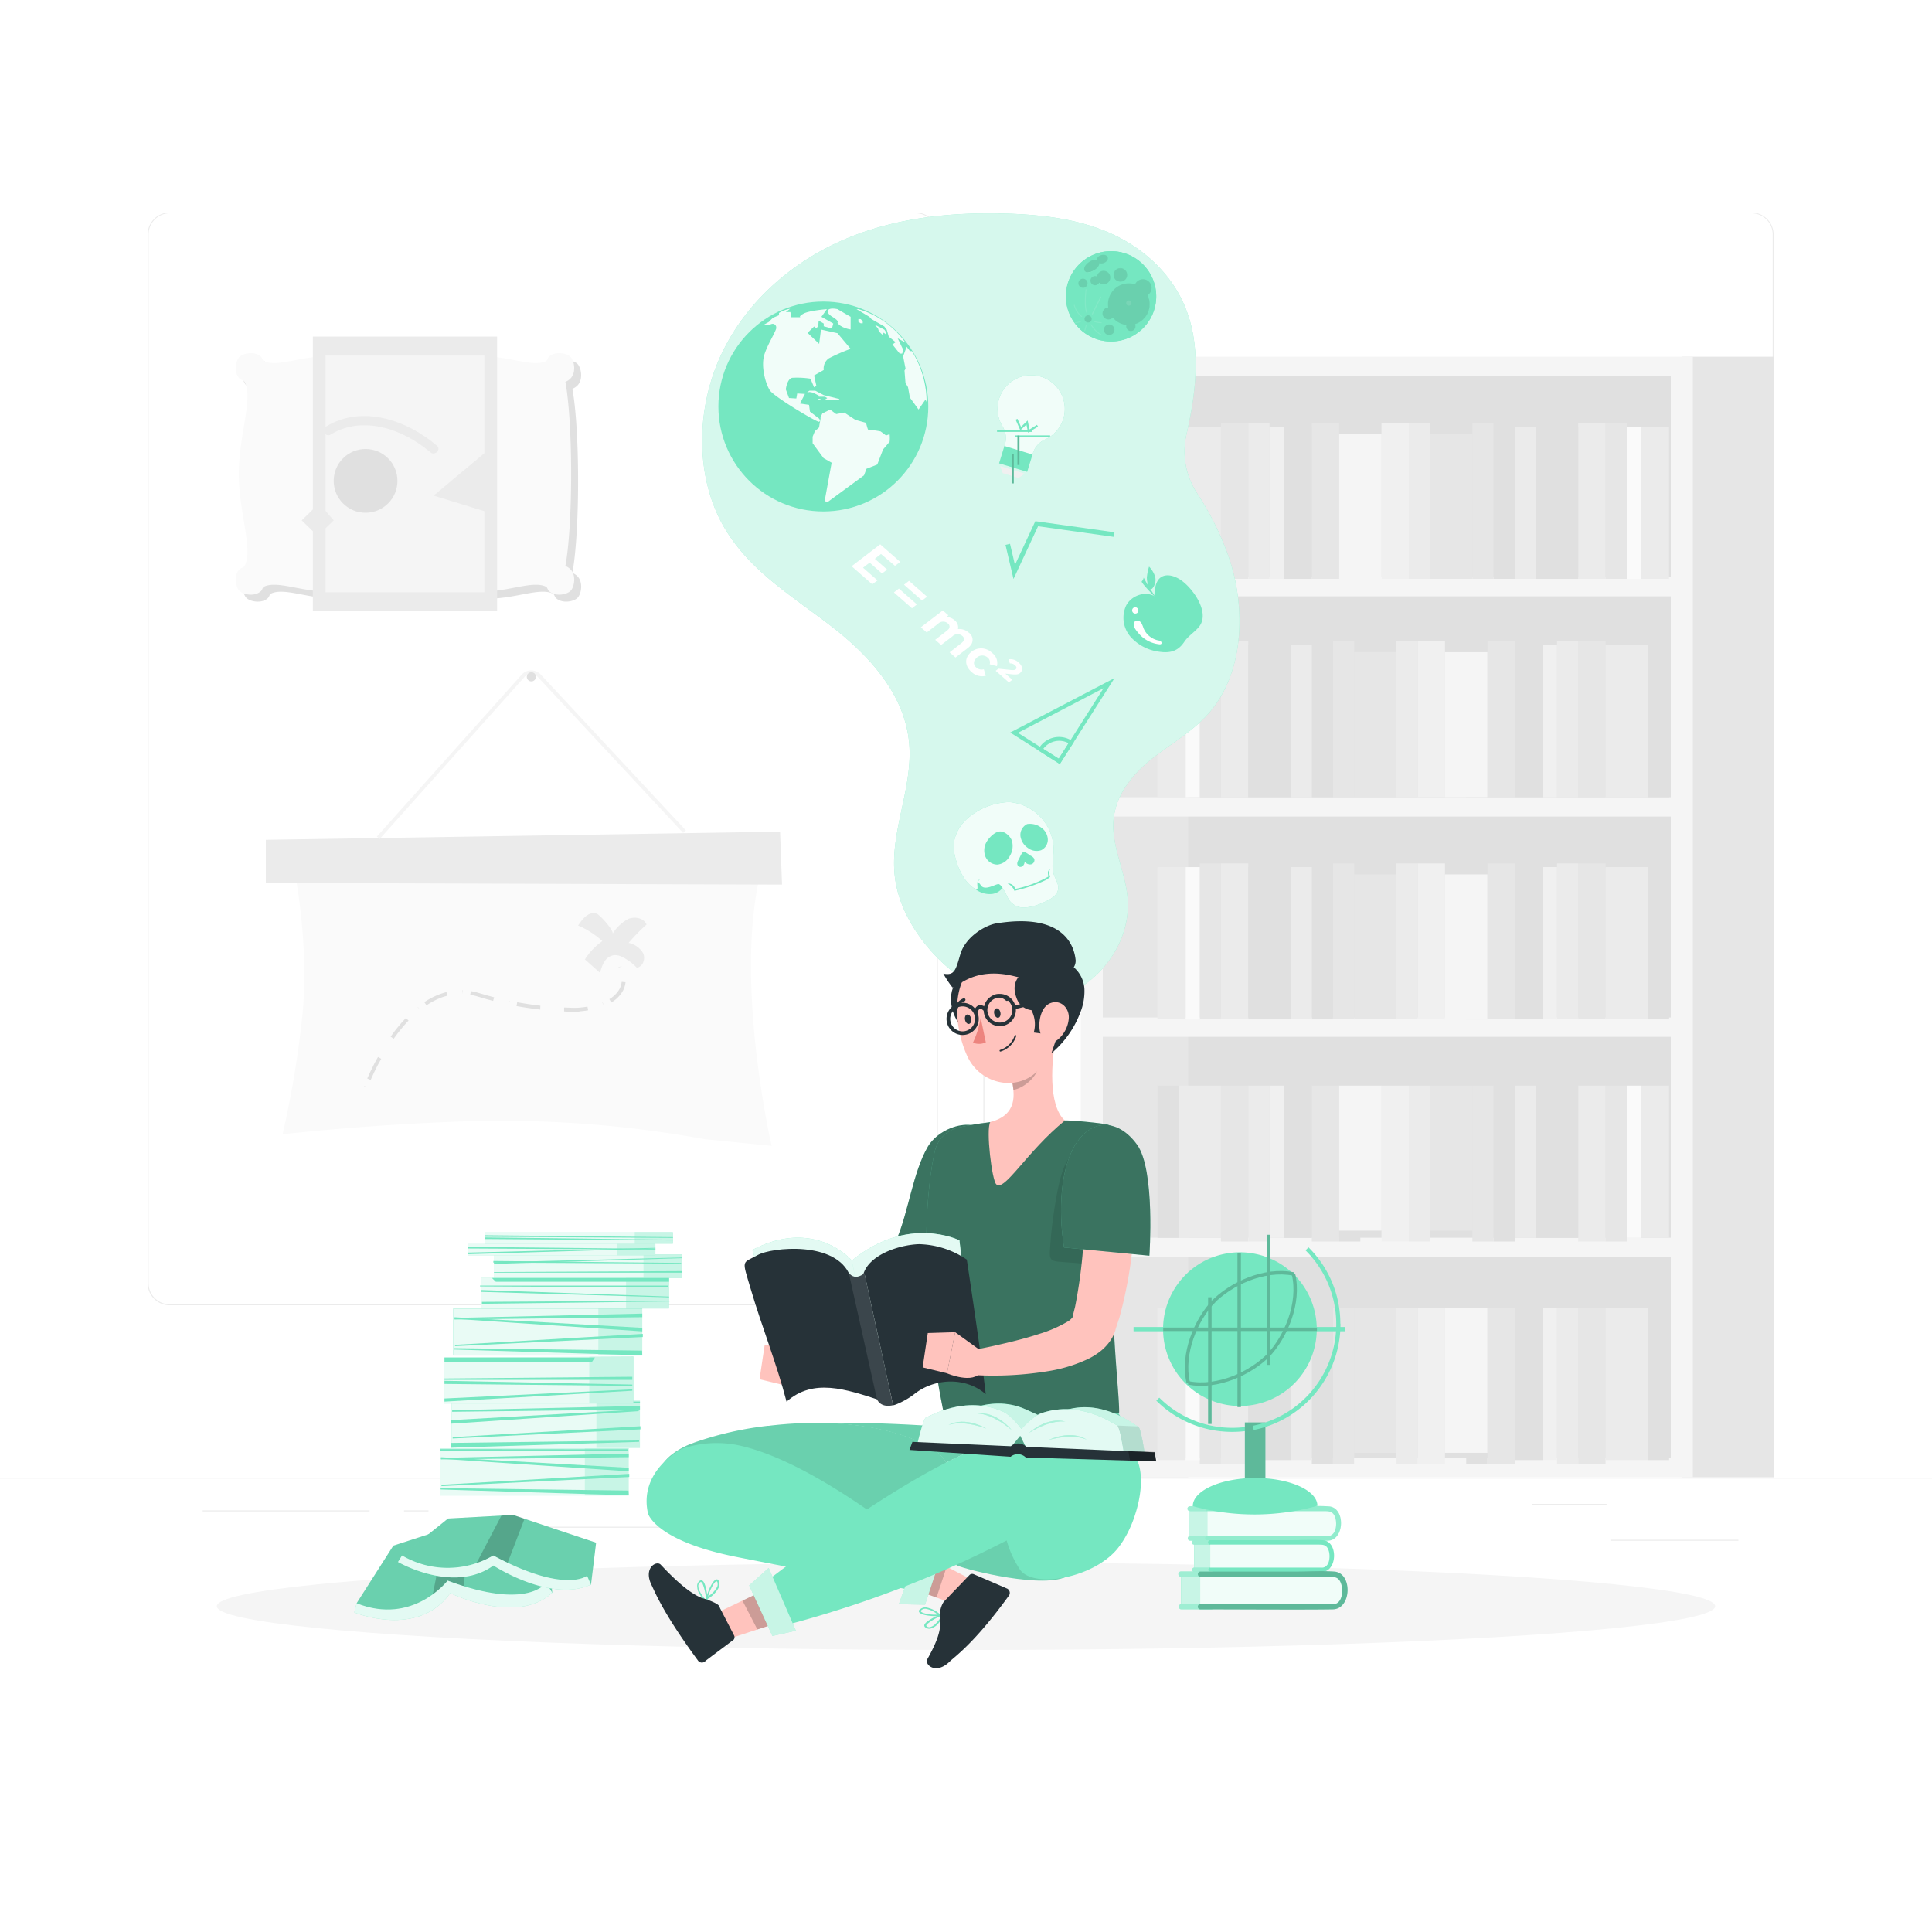 <svg class="animated" id="freepik_stories-knowledge" xmlns="http://www.w3.org/2000/svg" viewBox="0 0 500 500" version="1.1" xmlns:xlink="http://www.w3.org/1999/xlink" xmlns:svgjs="http://svgjs.com/svgjs"><style>svg#freepik_stories-knowledge:not(.animated) .animable {opacity: 0;}svg#freepik_stories-knowledge.animated #freepik--Knowledges--inject-65 {animation: 1.5s Infinite  linear wind;animation-delay: 0s;}            @keyframes wind {                0% {                    transform: rotate( 0deg );                }                25% {                    transform: rotate( 1deg );                }                75% {                    transform: rotate( -1deg );                }            }        </style><g id="freepik--background-complete--inject-65" class="animable" style="transform-origin: 250px 228.23px;"><rect x="416.78" y="398.49" width="33.12" height="0.25" style="fill: rgb(235, 235, 235); transform-origin: 433.34px 398.615px;" id="elp11exhqgk4" class="animable"></rect><rect x="322.53" y="401.21" width="8.69" height="0.25" style="fill: rgb(235, 235, 235); transform-origin: 326.875px 401.335px;" id="el35mode9tt2l" class="animable"></rect><rect x="396.59" y="389.21" width="19.19" height="0.25" style="fill: rgb(235, 235, 235); transform-origin: 406.185px 389.335px;" id="el7sh3hotqzci" class="animable"></rect><rect x="52.46" y="390.89" width="43.19" height="0.25" style="fill: rgb(235, 235, 235); transform-origin: 74.055px 391.015px;" id="elk7lioq1by9" class="animable"></rect><rect x="104.56" y="390.89" width="6.33" height="0.25" style="fill: rgb(235, 235, 235); transform-origin: 107.725px 391.015px;" id="ell3zgxfgjde8" class="animable"></rect><rect x="131.47" y="395.11" width="93.68" height="0.25" style="fill: rgb(235, 235, 235); transform-origin: 178.31px 395.235px;" id="elurvjd72z84" class="animable"></rect><path d="M237,337.8H43.91a5.71,5.71,0,0,1-5.7-5.71V60.66A5.71,5.71,0,0,1,43.91,55H237a5.71,5.71,0,0,1,5.71,5.71V332.09A5.71,5.71,0,0,1,237,337.8ZM43.91,55.2a5.46,5.46,0,0,0-5.45,5.46V332.09a5.46,5.46,0,0,0,5.45,5.46H237a5.47,5.47,0,0,0,5.46-5.46V60.66A5.47,5.47,0,0,0,237,55.2Z" style="fill: rgb(235, 235, 235); transform-origin: 140.46px 196.4px;" id="elrmspfhdrexe" class="animable"></path><path d="M453.31,337.8H260.21a5.72,5.72,0,0,1-5.71-5.71V60.66A5.72,5.72,0,0,1,260.21,55h193.1A5.71,5.71,0,0,1,459,60.66V332.09A5.71,5.71,0,0,1,453.31,337.8ZM260.21,55.2a5.47,5.47,0,0,0-5.46,5.46V332.09a5.47,5.47,0,0,0,5.46,5.46h193.1a5.47,5.47,0,0,0,5.46-5.46V60.66a5.47,5.47,0,0,0-5.46-5.46Z" style="fill: rgb(235, 235, 235); transform-origin: 356.75px 196.4px;" id="el7grfovj1gxi" class="animable"></path><rect y="382.4" width="500" height="0.25" style="fill: rgb(235, 235, 235); transform-origin: 250px 382.525px;" id="eldckp7gkfgqq" class="animable"></rect><rect x="306.35" y="94.82" width="128.9" height="285.02" style="fill: rgb(224, 224, 224); transform-origin: 370.8px 237.33px;" id="eleezu8og6fm" class="animable"></rect><path d="M435.25,92.32v290H459v-290Z" style="fill: rgb(230, 230, 230); transform-origin: 447.125px 237.32px;" id="elyx2v9bw1zef" class="animable"></path><path d="M283.75,92.32v290h23.74v-290Z" style="fill: rgb(230, 230, 230); transform-origin: 295.62px 237.32px;" id="els5jlsm61h1k" class="animable"></path><path d="M279.71,92.32v290H438.1v-290Zm152.69,5v52h-147v-52Zm-147,166v-52h147v52Zm147,5v52h-147v-52Zm-147-62v-52h147v52Zm0,171v-52h147v52Z" style="fill: rgb(245, 245, 245); transform-origin: 358.905px 237.32px;" id="eljpslvgv1uh7" class="animable"></path><g id="elcy343zfyeqc"><rect x="381.05" y="109.45" width="5.48" height="40.35" style="fill: rgb(230, 230, 230); transform-origin: 383.79px 129.625px; transform: rotate(180deg);" class="animable"></rect></g><g id="elc99vq8q9jzg"><rect x="386.53" y="109.45" width="5.48" height="40.35" style="fill: rgb(224, 224, 224); transform-origin: 389.27px 129.625px; transform: rotate(180deg);" class="animable"></rect></g><g id="eleuzl320ngdn"><rect x="370.09" y="112.29" width="10.96" height="37.52" style="fill: rgb(230, 230, 230); transform-origin: 375.57px 131.05px; transform: rotate(180deg);" class="animable"></rect></g><g id="elvfh6vzoqsts"><rect x="357.53" y="109.45" width="7.08" height="40.35" style="fill: rgb(240, 240, 240); transform-origin: 361.07px 129.625px; transform: rotate(180deg);" class="animable"></rect></g><g id="elvs2plgdc92"><rect x="364.61" y="109.45" width="5.48" height="40.35" style="fill: rgb(235, 235, 235); transform-origin: 367.35px 129.625px; transform: rotate(180deg);" class="animable"></rect></g><g id="el9y5oto2dind"><rect x="315.98" y="109.45" width="7.08" height="40.35" style="fill: rgb(230, 230, 230); transform-origin: 319.52px 129.625px; transform: rotate(180deg);" class="animable"></rect></g><g id="el99973xgm1t"><rect x="323.06" y="109.45" width="5.48" height="40.35" style="fill: rgb(235, 235, 235); transform-origin: 325.8px 129.625px; transform: rotate(180deg);" class="animable"></rect></g><g id="el9mxcd4z8m38"><rect x="339.5" y="109.45" width="7.08" height="40.35" style="fill: rgb(230, 230, 230); transform-origin: 343.04px 129.625px; transform: rotate(180deg);" class="animable"></rect></g><g id="elw89rz6hjmyn"><rect x="346.58" y="109.45" width="5.48" height="40.35" style="fill: rgb(224, 224, 224); transform-origin: 349.32px 129.625px; transform: rotate(180deg);" class="animable"></rect></g><g id="el55tmq5xxhz8"><rect x="305.02" y="110.41" width="10.96" height="39.4" style="fill: rgb(235, 235, 235); transform-origin: 310.5px 130.11px; transform: rotate(180deg);" class="animable"></rect></g><g id="eladlx7yt98o"><rect x="299.54" y="110.41" width="5.48" height="39.4" style="fill: rgb(224, 224, 224); transform-origin: 302.28px 130.11px; transform: rotate(180deg);" class="animable"></rect></g><g id="elis9vb77ijkr"><rect x="332.19" y="110.41" width="7.3" height="39.4" style="fill: rgb(224, 224, 224); transform-origin: 335.84px 130.11px; transform: rotate(180deg);" class="animable"></rect></g><g id="el8crr8lalhik"><rect x="328.54" y="110.41" width="3.65" height="39.4" style="fill: rgb(240, 240, 240); transform-origin: 330.365px 130.11px; transform: rotate(180deg);" class="animable"></rect></g><g id="ele3f2vnuvtfj"><rect x="346.58" y="112.29" width="10.96" height="37.52" style="fill: rgb(245, 245, 245); transform-origin: 352.06px 131.05px; transform: rotate(180deg);" class="animable"></rect></g><g id="elizl4dxpw1gp"><rect x="408.44" y="109.45" width="7.08" height="40.35" style="fill: rgb(235, 235, 235); transform-origin: 411.98px 129.625px; transform: rotate(180deg);" class="animable"></rect></g><g id="elj0bzdxhnj7n"><rect x="415.52" y="109.45" width="5.48" height="40.35" style="fill: rgb(230, 230, 230); transform-origin: 418.26px 129.625px; transform: rotate(180deg);" class="animable"></rect></g><g id="elusekra8vjnk"><rect x="397.49" y="110.41" width="10.96" height="39.4" style="fill: rgb(224, 224, 224); transform-origin: 402.97px 130.11px; transform: rotate(180deg);" class="animable"></rect></g><g id="elq2a3af85g0q"><rect x="392.01" y="110.41" width="5.48" height="39.4" style="fill: rgb(235, 235, 235); transform-origin: 394.75px 130.11px; transform: rotate(180deg);" class="animable"></rect></g><g id="el483l0y8srcs"><rect x="424.65" y="110.41" width="7.3" height="39.4" style="fill: rgb(235, 235, 235); transform-origin: 428.3px 130.11px; transform: rotate(180deg);" class="animable"></rect></g><g id="el9pqx6p90d9i"><rect x="421" y="110.41" width="3.65" height="39.4" style="fill: rgb(250, 250, 250); transform-origin: 422.825px 130.11px; transform: rotate(180deg);" class="animable"></rect></g><rect x="344.97" y="165.95" width="5.48" height="40.35" style="fill: rgb(230, 230, 230); transform-origin: 347.71px 186.125px;" id="elgrq6ihko6r6" class="animable"></rect><rect x="339.5" y="165.95" width="5.48" height="40.35" style="fill: rgb(224, 224, 224); transform-origin: 342.24px 186.125px;" id="elg638phocss" class="animable"></rect><rect x="350.45" y="168.79" width="10.96" height="37.52" style="fill: rgb(230, 230, 230); transform-origin: 355.93px 187.55px;" id="el9pwsq45en8e" class="animable"></rect><rect x="366.89" y="165.95" width="7.08" height="40.35" style="fill: rgb(240, 240, 240); transform-origin: 370.43px 186.125px;" id="elyekc74ryz1" class="animable"></rect><rect x="361.41" y="165.95" width="5.48" height="40.35" style="fill: rgb(235, 235, 235); transform-origin: 364.15px 186.125px;" id="elx5t53g8ipul" class="animable"></rect><rect x="408.44" y="165.95" width="7.08" height="40.35" style="fill: rgb(230, 230, 230); transform-origin: 411.98px 186.125px;" id="elqzqaj4hzkj" class="animable"></rect><rect x="402.96" y="165.95" width="5.48" height="40.35" style="fill: rgb(235, 235, 235); transform-origin: 405.7px 186.125px;" id="elbeae4uicn28" class="animable"></rect><rect x="384.93" y="165.95" width="7.08" height="40.35" style="fill: rgb(230, 230, 230); transform-origin: 388.47px 186.125px;" id="elkdbeep7w5ka" class="animable"></rect><rect x="379.45" y="165.95" width="5.48" height="40.35" style="fill: rgb(224, 224, 224); transform-origin: 382.19px 186.125px;" id="eljy36pjv0p09" class="animable"></rect><rect x="415.52" y="166.91" width="10.96" height="39.4" style="fill: rgb(235, 235, 235); transform-origin: 421px 186.61px;" id="el6007zhmkrrl" class="animable"></rect><rect x="426.48" y="166.91" width="5.48" height="39.4" style="fill: rgb(224, 224, 224); transform-origin: 429.22px 186.61px;" id="el71vj7ps747w" class="animable"></rect><rect x="392.01" y="166.91" width="7.3" height="39.4" style="fill: rgb(224, 224, 224); transform-origin: 395.66px 186.61px;" id="elova7sk25z7d" class="animable"></rect><rect x="399.31" y="166.91" width="3.65" height="39.4" style="fill: rgb(240, 240, 240); transform-origin: 401.135px 186.61px;" id="elxm1bmprmo1" class="animable"></rect><rect x="373.97" y="168.79" width="10.96" height="37.52" style="fill: rgb(245, 245, 245); transform-origin: 379.45px 187.55px;" id="el4yjnhdwifr" class="animable"></rect><rect x="315.98" y="165.95" width="7.08" height="40.35" style="fill: rgb(235, 235, 235); transform-origin: 319.52px 186.125px;" id="el7az4lk76e3q" class="animable"></rect><rect x="310.5" y="165.95" width="5.48" height="40.35" style="fill: rgb(230, 230, 230); transform-origin: 313.24px 186.125px;" id="el73mdh5emkxs" class="animable"></rect><rect x="323.06" y="166.91" width="10.96" height="39.4" style="fill: rgb(224, 224, 224); transform-origin: 328.54px 186.61px;" id="el4qvp07qub7d" class="animable"></rect><rect x="334.02" y="166.91" width="5.48" height="39.4" style="fill: rgb(235, 235, 235); transform-origin: 336.76px 186.61px;" id="eloz3f5qlpb7" class="animable"></rect><rect x="299.54" y="166.91" width="7.3" height="39.4" style="fill: rgb(235, 235, 235); transform-origin: 303.19px 186.61px;" id="elrhdb96e5ddn" class="animable"></rect><rect x="306.85" y="166.91" width="3.65" height="39.4" style="fill: rgb(250, 250, 250); transform-origin: 308.675px 186.61px;" id="el89qko2ppvgb" class="animable"></rect><rect x="344.97" y="223.46" width="5.48" height="40.35" style="fill: rgb(230, 230, 230); transform-origin: 347.71px 243.635px;" id="elmo3t6ztwdkc" class="animable"></rect><rect x="339.5" y="223.46" width="5.48" height="40.35" style="fill: rgb(224, 224, 224); transform-origin: 342.24px 243.635px;" id="elxnijzwzusn" class="animable"></rect><rect x="350.45" y="226.29" width="10.96" height="37.52" style="fill: rgb(230, 230, 230); transform-origin: 355.93px 245.05px;" id="el6dlevrzm9j7" class="animable"></rect><rect x="366.89" y="223.46" width="7.08" height="40.35" style="fill: rgb(240, 240, 240); transform-origin: 370.43px 243.635px;" id="elst87cuvyihr" class="animable"></rect><rect x="361.41" y="223.46" width="5.48" height="40.35" style="fill: rgb(235, 235, 235); transform-origin: 364.15px 243.635px;" id="el8uycljh6u59" class="animable"></rect><rect x="408.44" y="223.46" width="7.08" height="40.35" style="fill: rgb(230, 230, 230); transform-origin: 411.98px 243.635px;" id="el8hkxu88yjet" class="animable"></rect><rect x="402.96" y="223.46" width="5.48" height="40.35" style="fill: rgb(235, 235, 235); transform-origin: 405.7px 243.635px;" id="elgz5qn93rew8" class="animable"></rect><rect x="384.93" y="223.46" width="7.08" height="40.35" style="fill: rgb(230, 230, 230); transform-origin: 388.47px 243.635px;" id="eluv5fxbzetip" class="animable"></rect><rect x="379.45" y="223.46" width="5.48" height="40.35" style="fill: rgb(224, 224, 224); transform-origin: 382.19px 243.635px;" id="elr9oh0xmepa" class="animable"></rect><rect x="415.52" y="224.41" width="10.96" height="39.4" style="fill: rgb(235, 235, 235); transform-origin: 421px 244.11px;" id="eluw7mwi7bw2" class="animable"></rect><rect x="426.48" y="224.41" width="5.48" height="39.4" style="fill: rgb(224, 224, 224); transform-origin: 429.22px 244.11px;" id="elshwmyka2wte" class="animable"></rect><rect x="392.01" y="224.41" width="7.3" height="39.4" style="fill: rgb(224, 224, 224); transform-origin: 395.66px 244.11px;" id="elefsu3ng6e5e" class="animable"></rect><rect x="399.31" y="224.41" width="3.65" height="39.4" style="fill: rgb(240, 240, 240); transform-origin: 401.135px 244.11px;" id="el9b5gvxt09ad" class="animable"></rect><rect x="373.97" y="226.29" width="10.96" height="37.52" style="fill: rgb(245, 245, 245); transform-origin: 379.45px 245.05px;" id="eloori8ngp7vc" class="animable"></rect><rect x="315.98" y="223.46" width="7.08" height="40.35" style="fill: rgb(235, 235, 235); transform-origin: 319.52px 243.635px;" id="ellf46urwokcq" class="animable"></rect><rect x="310.5" y="223.46" width="5.48" height="40.35" style="fill: rgb(230, 230, 230); transform-origin: 313.24px 243.635px;" id="el8natufte36t" class="animable"></rect><rect x="323.06" y="224.41" width="10.96" height="39.4" style="fill: rgb(224, 224, 224); transform-origin: 328.54px 244.11px;" id="elc6oyn2k5ox5" class="animable"></rect><rect x="334.02" y="224.41" width="5.48" height="39.4" style="fill: rgb(235, 235, 235); transform-origin: 336.76px 244.11px;" id="el8nvrjywcqrd" class="animable"></rect><rect x="299.54" y="224.41" width="7.3" height="39.4" style="fill: rgb(235, 235, 235); transform-origin: 303.19px 244.11px;" id="el1xo1bd4xh7h" class="animable"></rect><rect x="306.85" y="224.41" width="3.65" height="39.4" style="fill: rgb(250, 250, 250); transform-origin: 308.675px 244.11px;" id="elqz1aaw9l5yf" class="animable"></rect><g id="elr2dnrmpyusc"><rect x="381.05" y="280.96" width="5.48" height="40.35" style="fill: rgb(230, 230, 230); transform-origin: 383.79px 301.135px; transform: rotate(180deg);" class="animable"></rect></g><g id="elxuf4b6xj73"><rect x="386.53" y="280.96" width="5.48" height="40.35" style="fill: rgb(224, 224, 224); transform-origin: 389.27px 301.135px; transform: rotate(180deg);" class="animable"></rect></g><g id="elwz8le2w0ok"><rect x="370.09" y="280.96" width="10.96" height="37.52" style="fill: rgb(230, 230, 230); transform-origin: 375.57px 299.72px; transform: rotate(180deg);" class="animable"></rect></g><g id="ele28tvz89gge"><rect x="357.53" y="280.96" width="7.08" height="40.35" style="fill: rgb(240, 240, 240); transform-origin: 361.07px 301.135px; transform: rotate(180deg);" class="animable"></rect></g><g id="eln4go2is5lz"><rect x="364.61" y="280.96" width="5.48" height="40.35" style="fill: rgb(235, 235, 235); transform-origin: 367.35px 301.135px; transform: rotate(180deg);" class="animable"></rect></g><g id="ell6urqzw6t8"><rect x="315.98" y="280.96" width="7.08" height="40.35" style="fill: rgb(230, 230, 230); transform-origin: 319.52px 301.135px; transform: rotate(180deg);" class="animable"></rect></g><g id="el2bo1xd971e"><rect x="323.06" y="280.96" width="5.48" height="40.35" style="fill: rgb(235, 235, 235); transform-origin: 325.8px 301.135px; transform: rotate(180deg);" class="animable"></rect></g><g id="elhxc0p447rbc"><rect x="339.5" y="280.96" width="7.08" height="40.35" style="fill: rgb(230, 230, 230); transform-origin: 343.04px 301.135px; transform: rotate(180deg);" class="animable"></rect></g><g id="eln2hyx8xd6n"><rect x="346.58" y="280.96" width="5.48" height="40.35" style="fill: rgb(224, 224, 224); transform-origin: 349.32px 301.135px; transform: rotate(180deg);" class="animable"></rect></g><g id="elk3u4x4hjqx"><rect x="305.02" y="280.96" width="10.96" height="39.4" style="fill: rgb(235, 235, 235); transform-origin: 310.5px 300.66px; transform: rotate(180deg);" class="animable"></rect></g><g id="el2m4j13e5mni"><rect x="299.54" y="280.96" width="5.48" height="39.4" style="fill: rgb(224, 224, 224); transform-origin: 302.28px 300.66px; transform: rotate(180deg);" class="animable"></rect></g><g id="ell2h9p5tpu6f"><rect x="332.19" y="280.96" width="7.3" height="39.4" style="fill: rgb(224, 224, 224); transform-origin: 335.84px 300.66px; transform: rotate(180deg);" class="animable"></rect></g><g id="el6hr87xy3vsj"><rect x="328.54" y="280.96" width="3.65" height="39.4" style="fill: rgb(240, 240, 240); transform-origin: 330.365px 300.66px; transform: rotate(180deg);" class="animable"></rect></g><g id="elg0axr9ulqd"><rect x="346.58" y="280.96" width="10.96" height="37.52" style="fill: rgb(245, 245, 245); transform-origin: 352.06px 299.72px; transform: rotate(180deg);" class="animable"></rect></g><g id="elf7vah5epsjb"><rect x="408.44" y="280.96" width="7.08" height="40.35" style="fill: rgb(235, 235, 235); transform-origin: 411.98px 301.135px; transform: rotate(180deg);" class="animable"></rect></g><g id="eltfn59q01qx"><rect x="415.52" y="280.96" width="5.48" height="40.35" style="fill: rgb(230, 230, 230); transform-origin: 418.26px 301.135px; transform: rotate(180deg);" class="animable"></rect></g><g id="elhwwh0u3m6c"><rect x="397.49" y="280.96" width="10.96" height="39.4" style="fill: rgb(224, 224, 224); transform-origin: 402.97px 300.66px; transform: rotate(180deg);" class="animable"></rect></g><g id="elzld62nmen9k"><rect x="392.01" y="280.96" width="5.48" height="39.4" style="fill: rgb(235, 235, 235); transform-origin: 394.75px 300.66px; transform: rotate(180deg);" class="animable"></rect></g><g id="elpjjlrneavj"><rect x="424.65" y="280.96" width="7.3" height="39.4" style="fill: rgb(235, 235, 235); transform-origin: 428.3px 300.66px; transform: rotate(180deg);" class="animable"></rect></g><g id="elxv9iksalfv"><rect x="421" y="280.96" width="3.65" height="39.4" style="fill: rgb(250, 250, 250); transform-origin: 422.825px 300.66px; transform: rotate(180deg);" class="animable"></rect></g><rect x="344.97" y="338.47" width="5.48" height="40.35" style="fill: rgb(230, 230, 230); transform-origin: 347.71px 358.645px;" id="elcj0rhqj4q8i" class="animable"></rect><rect x="339.5" y="338.47" width="5.48" height="40.35" style="fill: rgb(224, 224, 224); transform-origin: 342.24px 358.645px;" id="elnekvu2uyoye" class="animable"></rect><rect x="350.45" y="338.47" width="10.96" height="37.52" style="fill: rgb(230, 230, 230); transform-origin: 355.93px 357.23px;" id="elalfn3e9pt6t" class="animable"></rect><rect x="366.89" y="338.47" width="7.08" height="40.35" style="fill: rgb(240, 240, 240); transform-origin: 370.43px 358.645px;" id="elf3a76e659sr" class="animable"></rect><rect x="361.41" y="338.47" width="5.48" height="40.35" style="fill: rgb(235, 235, 235); transform-origin: 364.15px 358.645px;" id="el08fgjxqypg93" class="animable"></rect><rect x="408.44" y="338.47" width="7.08" height="40.35" style="fill: rgb(230, 230, 230); transform-origin: 411.98px 358.645px;" id="elf195kelqmw" class="animable"></rect><rect x="402.96" y="338.47" width="5.48" height="40.35" style="fill: rgb(235, 235, 235); transform-origin: 405.7px 358.645px;" id="el2jfycye00r8" class="animable"></rect><rect x="384.93" y="338.47" width="7.08" height="40.35" style="fill: rgb(230, 230, 230); transform-origin: 388.47px 358.645px;" id="el2n0d5u0dqty" class="animable"></rect><rect x="379.45" y="338.47" width="5.48" height="40.35" style="fill: rgb(224, 224, 224); transform-origin: 382.19px 358.645px;" id="elvmpm9fxd8wn" class="animable"></rect><rect x="415.52" y="338.47" width="10.96" height="39.4" style="fill: rgb(235, 235, 235); transform-origin: 421px 358.17px;" id="el8dftzawod8v" class="animable"></rect><rect x="426.48" y="338.47" width="5.48" height="39.4" style="fill: rgb(224, 224, 224); transform-origin: 429.22px 358.17px;" id="el20j0zeql1il" class="animable"></rect><rect x="392.01" y="338.47" width="7.3" height="39.4" style="fill: rgb(224, 224, 224); transform-origin: 395.66px 358.17px;" id="eloj3n6bquzr" class="animable"></rect><rect x="399.31" y="338.47" width="3.65" height="39.4" style="fill: rgb(240, 240, 240); transform-origin: 401.135px 358.17px;" id="ely7v9iswvzkl" class="animable"></rect><rect x="373.97" y="338.47" width="10.96" height="37.52" style="fill: rgb(245, 245, 245); transform-origin: 379.45px 357.23px;" id="elt0phztkpzoa" class="animable"></rect><rect x="315.98" y="338.47" width="7.08" height="40.35" style="fill: rgb(235, 235, 235); transform-origin: 319.52px 358.645px;" id="el2onxxmk32r5" class="animable"></rect><rect x="310.5" y="338.47" width="5.48" height="40.35" style="fill: rgb(230, 230, 230); transform-origin: 313.24px 358.645px;" id="eldv0tsakorsd" class="animable"></rect><rect x="323.06" y="338.47" width="10.96" height="39.4" style="fill: rgb(224, 224, 224); transform-origin: 328.54px 358.17px;" id="el2ev9gbqz7nu" class="animable"></rect><rect x="334.02" y="338.47" width="5.48" height="39.4" style="fill: rgb(235, 235, 235); transform-origin: 336.76px 358.17px;" id="elfyhuyjf6sgn" class="animable"></rect><rect x="299.54" y="338.47" width="7.3" height="39.4" style="fill: rgb(235, 235, 235); transform-origin: 303.19px 358.17px;" id="elltv4x10zf2k" class="animable"></rect><rect x="306.85" y="338.47" width="3.65" height="39.4" style="fill: rgb(250, 250, 250); transform-origin: 308.675px 358.17px;" id="el01ru6aqde1i6" class="animable"></rect><path d="M148.13,100.63c.89,4.75,1.48,13.63,1.48,23.82s-.59,19.07-1.48,23.82a3.76,3.76,0,0,1,1.31.87c1.55,1.55,1,4.61,0,5.6s-4.05,1.54-5.59,0c-.33-.33-.37-.92-.77-1.11-3.31-1.64-9.63,1.28-16.45,1.28s-13.14-2.92-16.45-1.28c-1.33.65-2,2.27-3.57,2.27s-2.23-1.62-3.56-2.27c-3.31-1.63-9.63,1.28-16.45,1.28S73.46,152,70.14,153.63c-.39.19-.43.78-.76,1.11-1.54,1.54-4.61,1-5.6,0s-1.54-4.05,0-5.6c.39-.39,1.07-.42,1.32-.87,2.32-4.24-1.49-13.63-1.49-23.82s3.81-19.59,1.49-23.82c-.25-.46-.93-.49-1.32-.87-1.54-1.55-1-4.61,0-5.6s4.06-1.55,5.6,0c.33.33.37.91.76,1.11C73.46,96.91,79.78,94,86.6,94s13.14,2.91,16.45,1.28c1.33-.66,2-2.27,3.56-2.27s2.24,1.61,3.57,2.27c3.31,1.63,9.63-1.28,16.45-1.28s13.14,2.91,16.45,1.28c.4-.2.44-.78.77-1.11,1.54-1.55,4.61-1,5.59,0s1.55,4,0,5.6A4.05,4.05,0,0,1,148.13,100.63Z" style="fill: rgb(224, 224, 224); transform-origin: 106.612px 124.455px;" id="elin30yu08wh" class="animable"></path><path d="M146.32,98.82c.89,4.75,1.49,13.64,1.49,23.82s-.6,19.08-1.49,23.83a3.89,3.89,0,0,1,1.32.87c1.55,1.54,1,4.6,0,5.59s-4,1.55-5.6,0c-.33-.33-.36-.91-.76-1.1-3.31-1.64-9.63,1.27-16.45,1.27s-13.14-2.91-16.45-1.27c-1.33.65-2,2.26-3.57,2.26s-2.24-1.61-3.56-2.26c-3.32-1.64-9.64,1.27-16.46,1.27s-13.14-2.91-16.45-1.27c-.4.19-.43.77-.76,1.1-1.55,1.55-4.61,1-5.6,0s-1.55-4.05,0-5.59c.39-.39,1.07-.42,1.32-.87,2.32-4.24-1.49-13.64-1.49-23.83s3.81-19.58,1.49-23.82c-.25-.45-.93-.48-1.32-.87-1.55-1.54-1-4.61,0-5.59s4.05-1.55,5.6,0c.33.33.36.91.76,1.1,3.31,1.64,9.63-1.27,16.45-1.27s13.14,2.91,16.46,1.27c1.32-.65,2-2.26,3.56-2.26s2.24,1.61,3.57,2.26c3.31,1.64,9.63-1.27,16.45-1.27S138,95.1,141.28,93.46c.4-.19.43-.77.76-1.1,1.55-1.55,4.61-1,5.6,0s1.55,4,0,5.59A3.89,3.89,0,0,1,146.32,98.82Z" style="fill: rgb(250, 250, 250); transform-origin: 104.81px 122.645px;" id="el527xvyc4agf" class="animable"></path><g id="ele2q6umg36z"><rect x="80.97" y="87.11" width="47.68" height="71.06" style="fill: rgb(235, 235, 235); transform-origin: 104.81px 122.64px; transform: rotate(90deg);" class="animable"></rect></g><g id="el0bmo1xsay4bl"><rect x="84.26" y="92.02" width="41.1" height="61.26" style="fill: rgb(245, 245, 245); transform-origin: 104.81px 122.65px; transform: rotate(90deg);" class="animable"></rect></g><g id="elj89si0d2kf7"><circle cx="94.61" cy="124.45" r="8.25" style="fill: rgb(224, 224, 224); transform-origin: 94.61px 124.45px; transform: rotate(-13.28deg);" class="animable"></circle></g><polygon points="126.66 116.2 112.23 128.26 126.66 132.69 126.66 116.2" style="fill: rgb(235, 235, 235); transform-origin: 119.445px 124.445px;" id="elrhhe0gpghrr" class="animable"></polygon><path d="M84.36,110.4c9.4-5.77,21.06-1.6,28.72,4.95,1.18,1-.52,2.7-1.7,1.7-6.84-5.85-17.38-9.75-25.81-4.58-1.32.81-2.53-1.27-1.21-2.07Z" style="fill: rgb(235, 235, 235); transform-origin: 98.634px 112.509px;" id="elkz53sb4bm3j" class="animable"></path><polygon points="78.08 134.67 82.59 130.26 86.36 134.67 82.22 138.68 78.08 134.67" style="fill: rgb(235, 235, 235); transform-origin: 82.22px 134.47px;" id="elszyahsf5n8" class="animable"></polygon><path d="M75.43,221.22s4.75,20.64,2.9,40.85a255.18,255.18,0,0,1-5.19,31.48s21.58-2.49,47-3.34a293.81,293.81,0,0,1,62.25,4.61l17.31,1.73s-10.68-46.2-1.85-74.3Z" style="fill: rgb(250, 250, 250); transform-origin: 136.42px 258.885px;" id="el4ox4t7cpun8" class="animable"></path><polygon points="202.39 228.94 68.8 228.5 68.8 217.35 201.88 215.23 202.39 228.94" style="fill: rgb(235, 235, 235); transform-origin: 135.595px 222.085px;" id="elo6i2w3a2eln" class="animable"></polygon><path d="M98.26,217.14l-.72-.64L135,174.61a3.35,3.35,0,0,1,4.94-.05L177.5,214.9l-.7.66-37.59-40.34a2.44,2.44,0,0,0-1.77-.76,2.41,2.41,0,0,0-1.75.79Z" style="fill: rgb(245, 245, 245); transform-origin: 137.52px 195.319px;" id="el454uiguhf24" class="animable"></path><path d="M138.7,175.15a1.18,1.18,0,1,1-1.18-1.17A1.17,1.17,0,0,1,138.7,175.15Z" style="fill: rgb(224, 224, 224); transform-origin: 137.52px 175.16px;" id="el582zub3wwpr" class="animable"></path><path d="M155.89,243.57a16.17,16.17,0,0,0-4.52,4.73l3.92,3.47a10.53,10.53,0,0,1,1.1-2.84,3.54,3.54,0,0,1,2.42-1.72,3.75,3.75,0,0,1,1.72.23,12.77,12.77,0,0,1,4.27,3c1.58-.2,2.32-2.31,1.64-3.75a5.64,5.64,0,0,0-3.76-2.67,52.35,52.35,0,0,1,4.66-4.76c-.73-1.71-3.12-2.15-4.82-1.4a10.76,10.76,0,0,0-4,3.83c.53-.71-3.31-5-4.1-5.22-2.16-.72-3.74,1.5-4.81,3.06A21.42,21.42,0,0,1,155.89,243.57Z" style="fill: rgb(235, 235, 235); transform-origin: 158.475px 244.05px;" id="el9mmgd7c1sq8" class="animable"></path><path d="M95.17,281.32l-.46-.13Zm-.44-.12-.49-.12,0-.1Z" style="fill: rgb(224, 224, 224); transform-origin: 94.705px 281.15px;" id="elz4akrukzqm9" class="animable"></path><path d="M95.93,279.5l-.88-.39c.54-1.23,1.14-2.49,1.78-3.74h0c.3-.58.63-1.19,1-1.82l.84.47q-.53.93-1,1.8l-.43-.22.43.22C97.05,277,96.46,278.28,95.93,279.5Z" style="fill: rgb(224, 224, 224); transform-origin: 96.86px 276.525px;" id="el7cz4tw4vb7v" class="animable"></path><path d="M100.75,270.52l-.81-.52v0Zm1.14-1.69-.79-.55c.83-1.17,1.69-2.28,2.55-3.29l.37.32-.37-.32c.45-.52.91-1,1.4-1.54l.69.67c-.47.49-.92,1-1.36,1.5h0C103.54,266.61,102.7,267.69,101.89,268.83Zm46.77-7h-.33c-.75,0-1.53,0-2.34-.08l0-1c.81,0,1.58.06,2.32.07h.31c.45,0,.93,0,1.42-.06h0c.66-.05,1.33-.14,2-.25l.16.95c-.69.12-1.39.21-2.08.26l0-.49,0,.49C149.64,261.86,149.14,261.87,148.66,261.87Zm-4.76-.2,0-1H144Zm-35.2-.27-.61-.75.07,0Zm31.11-.09c-.67-.08-1.36-.16-2.05-.26l.06-.47-.06.47c-1.37-.18-2.74-.4-4.08-.64l.17-1c1.33.25,2.69.46,4,.65h0l2,.25Zm16.44-.9-.35-.9.09,0Zm-45.9-.21-.53-.81a19.82,19.82,0,0,1,3.72-1.95h0a17.46,17.46,0,0,1,2-.64l.23.93a17.44,17.44,0,0,0-1.9.61h0A19.14,19.14,0,0,0,110.35,260.2Zm21.28-.2.17-.94h.08Zm26.56-.56-.5-.83a7,7,0,0,0,2.68-2.69h0a4.87,4.87,0,0,0,.52-1.78l1,.09a6,6,0,0,1-.63,2.13l-.2-.1.2.1A8,8,0,0,1,158.19,259.44Zm-30.57-.37-2-.54.13-.47-.13.47-1.75-.52a17.08,17.08,0,0,0-2.17-.52l.16-.95a17.3,17.3,0,0,1,2.29.55l1.73.51,2,.54Zm-7.93-1.77,0-1h.09Z" style="fill: rgb(224, 224, 224); transform-origin: 130.915px 262.31px;" id="elqkbmrtsmzp" class="animable"></path><polygon points="160.12 250.4 160.08 250.31 161 250.03 160.12 250.4" style="fill: rgb(224, 224, 224); transform-origin: 160.54px 250.215px;" id="elm8evsyycnrm" class="animable"></polygon></g><g id="freepik--Shadow--inject-65" class="animable" style="transform-origin: 250px 415.69px;"><ellipse id="freepik--path--inject-65" cx="250" cy="415.69" rx="193.89" ry="11.32" style="fill: rgb(245, 245, 245); transform-origin: 250px 415.69px;" class="animable"></ellipse></g><g id="freepik--Knowledges--inject-65" class="animable" style="transform-origin: 251.252px 157.195px;"><path d="M312.8,184.61c-4.15,4.72-9.62,7.76-14.48,11.58s-9.38,9.07-10.1,15.57c-.77,6.93,2.93,13.49,3.58,20.43,1.2,12.8-9.08,24.7-20.71,26.64s-23.46-4.5-31.3-14.09c-4.12-5.06-7.42-11.17-8.21-17.9-1.35-11.48,4.68-22.78,3.73-34.31-1.07-13-10.66-23.17-20.45-30.69s-20.75-14.09-27.26-25.06c-7.84-13.21-7.51-31.09-.91-45.08s18.78-24.23,32.22-29.89,28.09-7,42.47-6.5c8.79.34,17.68,1.41,25.84,5s15.57,10,19.29,18.67c4.43,10.31,3.16,22,.57,33.33a19.74,19.74,0,0,0,2.56,15.1A76,76,0,0,1,318,144.17C322.6,157.63,321.89,174.26,312.8,184.61Z" style="fill: rgb(117, 231, 193); transform-origin: 251.252px 157.195px;" id="eld55cbb1np6b" class="animable"></path><g id="eliiju60pg2t"><g style="opacity: 0.7; transform-origin: 251.252px 157.195px;" class="animable"><path d="M312.8,184.61c-4.15,4.72-9.62,7.76-14.48,11.58s-9.38,9.07-10.1,15.57c-.77,6.93,2.93,13.49,3.58,20.43,1.2,12.8-9.08,24.7-20.71,26.64s-23.46-4.5-31.3-14.09c-4.12-5.06-7.42-11.17-8.21-17.9-1.35-11.48,4.68-22.78,3.73-34.31-1.07-13-10.66-23.17-20.45-30.69s-20.75-14.09-27.26-25.06c-7.84-13.21-7.51-31.09-.91-45.08s18.78-24.23,32.22-29.89,28.09-7,42.47-6.5c8.79.34,17.68,1.41,25.84,5s15.57,10,19.29,18.67c4.43,10.31,3.16,22,.57,33.33a19.74,19.74,0,0,0,2.56,15.1A76,76,0,0,1,318,144.17C322.6,157.63,321.89,174.26,312.8,184.61Z" style="fill: rgb(255, 255, 255); transform-origin: 251.252px 157.195px;" id="elf3mwzobw3c6" class="animable"></path></g></g><circle cx="213.08" cy="105.2" r="27.16" style="fill: rgb(117, 231, 193); transform-origin: 213.08px 105.2px;" id="eljlzynn0mwrf" class="animable"></circle><g id="el6satv40tvod"><g style="opacity: 0.9; transform-origin: 218.635px 104.898px;" class="animable"><path d="M216.72,80l3.42,2v3.27s-2.6-.36-3.42-1.77c0,0,.7-.3-1.3-1.5S213.88,79.4,216.72,80Z" style="fill: rgb(255, 255, 255); transform-origin: 217.168px 82.563px;" id="el6g3bdg3r72m" class="animable"></path><path d="M214.83,106l-2,1s-.59,1.14-.47,1.1-.44,2.36-.32,2.4-1.14,1.06-1.14,1.06l-.59,1.46v1.69l2.84,3.86,2.08,1.18-1.81,9.92.75.27,9.44-6.92.63-1.7,2.8-1.1,1.49-3.89,1.7-2a8.3,8.3,0,0,0,0-1.93c-.16,0-.91.31-.91.31l-1.42-1.06a18.83,18.83,0,0,0-3.15-.39c-.15.16-.62-1.83-.62-1.83l-2.76-.77-2.87-1.89-2.09.39Z" style="fill: rgb(255, 255, 255); transform-origin: 220.298px 117.97px;" id="el1sbtn6rn5jp" class="animable"></path><path d="M209.47,101.11H211l2.16,1.14,4,1,.19.32-4-.06.74-.47-.59-.37-1.62,0,.2-.2-1.67-.85s-1.05-.25-1.08-.13l-.44.05Z" style="fill: rgb(255, 255, 255); transform-origin: 213.12px 102.34px;" id="el81xvu14njnu" class="animable"></path><polygon points="212.6 103.58 212.23 103.22 211.62 103.25 211.87 103.58 212.6 103.58" style="fill: rgb(255, 255, 255); transform-origin: 212.11px 103.4px;" id="elo5s3i8dhhik" class="animable"></polygon><path d="M222.15,80h-.47L225,82l.53.58,3.31,1.9.65.83.53,1.83,1.77,1.42-.83.59,1.89,2.36h.65l.24-1-1.42-2.95,2,1.1A22.83,22.83,0,0,0,222.15,80Z" style="fill: rgb(255, 255, 255); transform-origin: 228px 85.755px;" id="elg4jd5wf5ka" class="animable"></path><path d="M236,90.87h-.51l-.85-1.12-.91,2.48s.56,2.89.61,3.07-.26.59-.26.59l.26,3.19.65,1.12.5,2.71,2.23,3.07,1.8-2.58.29.63A25.22,25.22,0,0,0,236,90.87Z" style="fill: rgb(255, 255, 255); transform-origin: 236.77px 97.865px;" id="elmxe6zxa0mys" class="animable"></path><polygon points="222.74 82.59 222.15 82.59 222.15 83.31 222.74 83.67 223.27 83.67 223.27 83.13 222.74 82.59" style="fill: rgb(255, 255, 255); transform-origin: 222.71px 83.13px;" id="el3l1hzb2orhr" class="animable"></polygon><polygon points="226.34 84.02 227.22 84.97 227.46 85.76 228.35 86.62 228.7 86.09 229.35 86.62 229.35 86.03 228.88 85.32 226.34 84.02" style="fill: rgb(255, 255, 255); transform-origin: 227.845px 85.32px;" id="el4v56j5wp5it" class="animable"></polygon><path d="M220.14,90.28a48.09,48.09,0,0,0-5.67,2.48,3.23,3.23,0,0,0-1.29,3l-2.49,1.41.59,2.71-.59.36L209.75,98a22.84,22.84,0,0,0-4.69-.23c-1.38.23-1.69,3-1.69,3l.83,2.24,1.89.12.23-1.3,2,.12-1.3,2.48,2.36.35.24,1.75,2.36,1.8s.47.59,0,.82-11.69-6.49-12.75-8.14-2.42-6.2-1.36-9.39c.87-2.59,2.47-5,3-6.55h0a.43.43,0,0,0,0,0h0a.65.65,0,0,0,0-.13.93.93,0,0,0-.73-1.11c-.41-.12-1.18.35-1.18.35h-1.5l1.56-.89.65-.69.42-.37,1.53-.65L201.6,81a8.56,8.56,0,0,1,2.89-1.09l-1.12.85h1.18l.24,1.34h2.36s-.59-.16.83-.94S214,80,214,80l-1.42,2,3.07,1.73-.35,1.3-2.12-.59v-.71L211.87,83l-.11,1.38-.48.59-.59-.47L209,86.15,212,89l.47-3.71,4.26.94Z" style="fill: rgb(255, 255, 255); transform-origin: 208.8px 94.533px;" id="eluk3vmw0i9" class="animable"></path></g></g><path d="M305.26,149.89c-1.44-.88-3.34-1.44-4.76-.53s-1.72,3.11-1.74,4.93c-2.49-1.43-6-.11-7.32,2.43a7.53,7.53,0,0,0,1.12,8.05,11.93,11.93,0,0,0,7.47,3.9c2.79.42,4.86-.16,6.43-2.52,1.13-1.69,2.69-2.49,3.89-4C313.3,158.4,308.45,151.84,305.26,149.89Z" style="fill: rgb(117, 231, 193); transform-origin: 301.007px 158.845px;" id="ellzaaxcp1l4" class="animable"></path><path d="M295.48,150.47a1.92,1.92,0,0,0,.5-1c.95,1.87,2.15,3.57,3.25,5.36C298.85,154.45,295.21,150.74,295.48,150.47Z" style="fill: rgb(117, 231, 193); transform-origin: 297.348px 152.15px;" id="elcd47nkuk4ab" class="animable"></path><path d="M296.81,149.43a12.77,12.77,0,0,1,.57-2.8,6.89,6.89,0,0,1,1.57,2.61,3.45,3.45,0,0,1-.58,2.87C297.25,153.6,296.77,150.1,296.81,149.43Z" style="fill: rgb(117, 231, 193); transform-origin: 297.928px 149.553px;" id="elqlzj0c1qtf" class="animable"></path><path d="M293.64,157.17a.82.82,0,1,0,.93,1.12.88.88,0,0,0-.83-1.15Z" style="fill: rgb(255, 255, 255); transform-origin: 293.803px 157.966px;" id="elnmrygfnk4ca" class="animable"></path><path d="M300.07,166.75a.64.64,0,0,0,.41-.07c.21-.14.15-.5-.05-.68a1.61,1.61,0,0,0-.73-.27,5.29,5.29,0,0,1-3.78-3.21,7.62,7.62,0,0,0-.5-1.22c-.52-.89-1.77-1-2,.11-.2.83.82,2,1.31,2.56A8.1,8.1,0,0,0,300.07,166.75Z" style="fill: rgb(255, 255, 255); transform-origin: 297.003px 163.682px;" id="elxc9pnucdswq" class="animable"></path><path d="M275.85,76.71A11.69,11.69,0,1,0,287.54,65,11.7,11.7,0,0,0,275.85,76.71Zm9.74-8.65a1.66,1.66,0,0,1-1.19,0c.18.82-.62,1.54-1.38,2-1,.54-2.08.76-2.29-.12-.13-.52.27-1.27,1.27-2a2.43,2.43,0,0,1,1.94-.43c-.08-.49.36-1,1-1.26s1.45,0,1.62.48S286.31,67.82,285.59,68.06Zm5.68,4a1.63,1.63,0,0,1-2.76-1.73,1.63,1.63,0,1,1,2.76,1.73ZM285.8,85.41a1.25,1.25,0,1,1,1.25,1.25A1.25,1.25,0,0,1,285.8,85.41Zm-.33-4.29a1.43,1.43,0,0,1,1.43-1.43H287a5.28,5.28,0,0,1,6.83-6,2.12,2.12,0,1,1,3.07,2.63,5.29,5.29,0,0,1-3.25,7.47,1.09,1.09,0,1,1-1.95.18,5.23,5.23,0,0,1-2.31-.79A5.3,5.3,0,0,1,288,82a1.4,1.4,0,0,1-1.11.53A1.43,1.43,0,0,1,285.47,81.12Zm-3.14-8.33a1.07,1.07,0,0,1,1.66-1,1.63,1.63,0,1,1,.44,1.19,1.09,1.09,0,0,1-.94.77A1.07,1.07,0,0,1,282.33,72.79Zm-1.55,9.82a.81.81,0,1,1,.81.81A.81.81,0,0,1,280.78,82.61Zm-1.58-9.14a1.07,1.07,0,1,1,1.16,1A1.09,1.09,0,0,1,279.2,73.47Z" style="fill: rgb(117, 231, 193); transform-origin: 287.54px 76.69px;" id="el6yo3aum4cz" class="animable"></path><path d="M275.85,76.71A11.69,11.69,0,1,0,287.54,65,11.7,11.7,0,0,0,275.85,76.71Zm9.74-8.65a1.66,1.66,0,0,1-1.19,0c.18.82-.62,1.54-1.38,2-1,.54-2.08.76-2.29-.12-.13-.52.27-1.27,1.27-2a2.43,2.43,0,0,1,1.94-.43c-.08-.49.36-1,1-1.26s1.45,0,1.62.48S286.31,67.82,285.59,68.06Zm5.68,4a1.63,1.63,0,0,1-2.76-1.73,1.63,1.63,0,1,1,2.76,1.73ZM285.8,85.41a1.25,1.25,0,1,1,1.25,1.25A1.25,1.25,0,0,1,285.8,85.41Zm-.33-4.29a1.43,1.43,0,0,1,1.43-1.43H287a5.28,5.28,0,0,1,6.83-6,2.12,2.12,0,1,1,3.07,2.63,5.29,5.29,0,0,1-3.25,7.47,1.09,1.09,0,1,1-1.95.18,5.23,5.23,0,0,1-2.31-.79A5.3,5.3,0,0,1,288,82a1.4,1.4,0,0,1-1.11.53A1.43,1.43,0,0,1,285.47,81.12Zm-3.14-8.33a1.07,1.07,0,0,1,1.66-1,1.63,1.63,0,1,1,.44,1.19,1.09,1.09,0,0,1-.94.77A1.07,1.07,0,0,1,282.33,72.79Zm-1.55,9.82a.81.81,0,1,1,.81.81A.81.81,0,0,1,280.78,82.61Zm-1.58-9.14a1.07,1.07,0,1,1,1.16,1A1.09,1.09,0,0,1,279.2,73.47Z" style="fill: rgb(117, 231, 193); transform-origin: 287.54px 76.69px;" id="elkuig3obcbd" class="animable"></path><path d="M280.78,82.61a.81.81,0,0,0,1.62,0,.81.81,0,0,0-1.62,0Z" style="fill: rgb(230, 230, 230); transform-origin: 281.59px 82.61px;" id="ellaa2j68ocge" class="animable"></path><path d="M280.67,82.61a.93.93,0,1,1,.92.93A.92.92,0,0,1,280.67,82.61Z" style="fill: rgb(117, 231, 193); transform-origin: 281.6px 82.61px;" id="elnh9d9q941m9" class="animable"></path><path d="M285.68,85.41a1.37,1.37,0,1,1,1.37,1.36A1.37,1.37,0,0,1,285.68,85.41Z" style="fill: rgb(117, 231, 193); transform-origin: 287.05px 85.4px;" id="ele1yffnwi5cd" class="animable"></path><path d="M289,72.69a1.75,1.75,0,0,1-.77-1.09,1.79,1.79,0,0,1,.22-1.32,1.75,1.75,0,1,1,1.87,2.63,1.74,1.74,0,0,1-.39,0A1.82,1.82,0,0,1,289,72.69Z" style="fill: rgb(117, 231, 193); transform-origin: 289.937px 71.187px;" id="el78oj8kls7cr" class="animable"></path><path d="M282.63,73.61a1.19,1.19,0,0,1-.42-.81,1.14,1.14,0,0,1,.28-.86,1.16,1.16,0,0,1,.8-.43,1.34,1.34,0,0,1,.6.11,1.74,1.74,0,0,1,3.46.12,1.73,1.73,0,0,1-1.58,1.88,1.71,1.71,0,0,1-1.3-.42,1.18,1.18,0,0,1-1,.68h-.11A1.19,1.19,0,0,1,282.63,73.61Z" style="fill: rgb(117, 231, 193); transform-origin: 284.781px 71.998px;" id="ellsohci26d9" class="animable"></path><path d="M279.09,73.48h0a1.19,1.19,0,0,1,2.37-.21,1.2,1.2,0,0,1-1.09,1.29h-.1A1.19,1.19,0,0,1,279.09,73.48Zm.11,0Z" style="fill: rgb(117, 231, 193); transform-origin: 280.276px 73.387px;" id="eltdo9xdznfac" class="animable"></path><g id="eljk4refkqse"><g style="opacity: 0.1; transform-origin: 281.042px 77.904px;" class="animable"><path d="M281.25,80.93h0a.12.12,0,0,0,.07-.15c-.65-1.91-.14-5.74-.14-5.78a.1.1,0,0,0-.1-.13.11.11,0,0,0-.13.1c0,.16-.52,3.93.15,5.89A.11.11,0,0,0,281.25,80.93Z" style="fill: rgb(255, 255, 255); transform-origin: 281.042px 77.904px;" id="elxai2mletyga" class="animable"></path></g></g><g id="el35l6q2vtsz1"><path d="M279.93,82a.12.12,0,0,0,.09,0,.11.11,0,0,0,0-.16A5.43,5.43,0,0,1,278.15,79a.12.12,0,1,0-.22.07A5.63,5.63,0,0,0,279.86,82,.09.09,0,0,0,279.93,82Z" style="fill: rgb(255, 255, 255); opacity: 0.1; transform-origin: 278.982px 80.446px;" class="animable"></path></g><g id="elz6fkdhk2xso"><path d="M285,83.64a.12.12,0,0,0,0-.24,6.3,6.3,0,0,1-1.67-.28.12.12,0,0,0-.15.08.12.12,0,0,0,.08.15,7.24,7.24,0,0,0,1.73.29Z" style="fill: rgb(255, 255, 255); opacity: 0.1; transform-origin: 284.147px 83.377px;" class="animable"></path></g><g id="elqg7m3qs30we"><path d="M280.74,85.67a.11.11,0,0,0,.11-.08l.4-1.47a.12.12,0,0,0-.08-.15.12.12,0,0,0-.14.09l-.4,1.46a.12.12,0,0,0,.08.15Z" style="fill: rgb(255, 255, 255); opacity: 0.1; transform-origin: 280.94px 84.819px;" class="animable"></path></g><g id="elm0n5ee0lwrc"><path d="M278.23,83.65h0a4.37,4.37,0,0,0,1.72-.46.12.12,0,0,0-.1-.21,4.29,4.29,0,0,1-1.64.44.12.12,0,0,0-.11.12A.13.13,0,0,0,278.23,83.65Z" style="fill: rgb(255, 255, 255); opacity: 0.1; transform-origin: 279.047px 83.314px;" class="animable"></path></g><g id="el8w5y0oyrbrs"><path d="M282.7,81.41a.13.13,0,0,0,.11-.06c.46-1,2.17-4.37,2.18-4.4a.12.12,0,0,0-.05-.16.13.13,0,0,0-.16,0s-1.73,3.41-2.19,4.41a.11.11,0,0,0,.06.15Z" style="fill: rgb(255, 255, 255); opacity: 0.1; transform-origin: 283.791px 79.086px;" class="animable"></path></g><g id="elz07k5m7tl4l"><path d="M284.92,86.74a.11.11,0,0,0,.1-.06.12.12,0,0,0,0-.16,7.18,7.18,0,0,1-2.56-2.58.12.12,0,0,0-.16,0,.13.13,0,0,0,0,.16,7.38,7.38,0,0,0,2.64,2.68Z" style="fill: rgb(255, 255, 255); opacity: 0.1; transform-origin: 283.662px 85.345px;" class="animable"></path></g><path d="M281.08,70.48a.8.8,0,0,1-.47-.59h0c-.15-.62.36-1.42,1.32-2.08a2.78,2.78,0,0,1,1.89-.49,1.5,1.5,0,0,1,1.12-1.21,1.86,1.86,0,0,1,1.09,0,1,1,0,0,1,.68.6c.19.56-.3,1.24-1.09,1.5a1.82,1.82,0,0,1-1.08,0c0,1-1.09,1.67-1.46,1.88a3.68,3.68,0,0,1-1.54.48A1,1,0,0,1,281.08,70.48Zm-.35-.62Z" style="fill: rgb(117, 231, 193); transform-origin: 283.668px 68.3px;" id="elzvby7yc8nz" class="animable"></path><path d="M291.48,84.36a1.15,1.15,0,0,1,0-.26,5.29,5.29,0,0,1-2.23-.79A5.18,5.18,0,0,1,288,82.2a1.55,1.55,0,1,1-1.19-2.62,5.93,5.93,0,0,1-.06-.84,5.38,5.38,0,0,1,7-5.16A2.24,2.24,0,1,1,297,76.39a5.41,5.41,0,0,1-3.23,7.5,1.27,1.27,0,0,1,.09.47,1.2,1.2,0,1,1-2.39,0Z" style="fill: rgb(117, 231, 193); transform-origin: 291.68px 78.967px;" id="elih12lh3r2v" class="animable"></path><g id="el6om1kpmk59o"><g style="opacity: 0.1; transform-origin: 291.68px 78.967px;" class="animable"><path d="M291.48,84.36a1.15,1.15,0,0,1,0-.26,5.29,5.29,0,0,1-2.23-.79A5.18,5.18,0,0,1,288,82.2a1.55,1.55,0,1,1-1.19-2.62,5.93,5.93,0,0,1-.06-.84,5.38,5.38,0,0,1,7-5.16A2.24,2.24,0,1,1,297,76.39a5.41,5.41,0,0,1-3.23,7.5,1.27,1.27,0,0,1,.09.47,1.2,1.2,0,1,1-2.39,0Z" id="eljss74cau1jn" class="animable" style="transform-origin: 291.68px 78.967px;"></path></g></g><g id="el4kfp2a0z8c"><path d="M291.76,79a.65.65,0,0,1-.29-.43.68.68,0,0,1,.53-.81.66.66,0,0,1,.51.1.66.66,0,0,1,.3.43.74.74,0,0,1-.1.52.71.71,0,0,1-.43.29h-.15A.62.62,0,0,1,291.76,79Z" style="fill: rgb(255, 255, 255); opacity: 0.1; transform-origin: 292.138px 78.423px;" class="animable"></path></g><g id="elvxqt2rclw3k"><g style="opacity: 0.1; transform-origin: 285.4px 76.328px;" class="animable"><path d="M280.78,82.54a.81.81,0,1,0,.81-.81A.81.81,0,0,0,280.78,82.54Z" id="elqm3jz8eaj5j" class="animable" style="transform-origin: 281.59px 82.54px;"></path><path d="M280.67,82.54a.93.93,0,1,1,.92.93A.92.92,0,0,1,280.67,82.54Z" id="elo40qlnwq29" class="animable" style="transform-origin: 281.6px 82.54px;"></path><path d="M285.68,85.35a1.37,1.37,0,1,1,1.37,1.36A1.37,1.37,0,0,1,285.68,85.35Z" id="elhv4xknq53wg" class="animable" style="transform-origin: 287.05px 85.34px;"></path><path d="M289,72.62a1.71,1.71,0,0,1-.77-1.08,1.79,1.79,0,0,1,.22-1.32,1.75,1.75,0,1,1,3,1.86,1.79,1.79,0,0,1-1.09.77,1.78,1.78,0,0,1-1.32-.23Z" id="el23b8gfrgrv3" class="animable" style="transform-origin: 289.951px 71.138px;"></path><path d="M282.63,73.55a1.22,1.22,0,0,1-.42-.81,1.15,1.15,0,0,1,.28-.87,1.19,1.19,0,0,1,.8-.42,1.21,1.21,0,0,1,.6.11,1.74,1.74,0,1,1,.58,1.58,1.2,1.2,0,0,1-1,.68h-.11A1.18,1.18,0,0,1,282.63,73.55Z" id="elc7y2igd9str" class="animable" style="transform-origin: 284.777px 71.953px;"></path><path d="M279.09,73.41h0a1.18,1.18,0,0,1,1.08-1.28,1.18,1.18,0,1,1,.2,2.36h-.1A1.19,1.19,0,0,1,279.09,73.41Zm.11,0Z" id="el2yvqhponidj" class="animable" style="transform-origin: 280.27px 73.308px;"></path><path d="M281.08,70.42a.84.84,0,0,1-.47-.59h0c-.15-.63.36-1.42,1.32-2.08a2.79,2.79,0,0,1,1.89-.5,1.49,1.49,0,0,1,1.12-1.2A1.86,1.86,0,0,1,286,66a.94.94,0,0,1,.68.59c.19.57-.3,1.24-1.09,1.51a1.91,1.91,0,0,1-1.08,0c0,1-1.09,1.67-1.46,1.87a3.54,3.54,0,0,1-1.54.49A1.18,1.18,0,0,1,281.08,70.42Zm-.35-.62Z" id="elh5ekbmswbvq" class="animable" style="transform-origin: 283.653px 68.205px;"></path></g></g><polygon points="262.29 149.84 260.22 141.01 261.39 140.73 262.67 146.19 267.94 134.88 288.43 137.75 288.26 138.94 268.65 136.19 262.29 149.84" style="fill: rgb(117, 231, 193); transform-origin: 274.325px 142.36px;" id="el35krpptdka5" class="animable"></polygon><path d="M228,143.37l-1.6,1.24,3.19,2.8-1.33,1-3.2-2.81-1.71,1.32,3.75,3.29-1.38,1-5.32-4.67,7.4-5.67,5.19,4.56-1.38,1Z" style="fill: rgb(255, 255, 255); transform-origin: 226.695px 146.04px;" id="elz9b7i6esqg9" class="animable"></path><path d="M232.63,152.32l4.67,4.1-1.28,1-4.68-4.1Zm2.62-2,4.67,4.1-1.29,1-4.67-4.1Z" style="fill: rgb(255, 255, 255); transform-origin: 235.63px 153.87px;" id="elusol8hm87o" class="animable"></path><path d="M251.07,167.15a3.67,3.67,0,0,1-.64.59l-3.15,2.42-1.53-1.34,3-2.33a2.87,2.87,0,0,0,.4-.37,1,1,0,0,0-.12-1.55,1.85,1.85,0,0,0-2.55.12l-2.92,2.23-1.53-1.34,3-2.33a2.77,2.77,0,0,0,.39-.36,1,1,0,0,0-.11-1.55,1.86,1.86,0,0,0-2.58.12l-2.89,2.22-1.53-1.34,5.69-4.36,1.45,1.27-.6.45a3.17,3.17,0,0,1,2.21.83,2.3,2.3,0,0,1,.86,2.28,3.53,3.53,0,0,1,2.77.9A2.25,2.25,0,0,1,251.07,167.15Z" style="fill: rgb(255, 255, 255); transform-origin: 245.005px 164.07px;" id="eldz65r2ignyn" class="animable"></path><path d="M250.84,169.23a4,4,0,0,1,5.91-.25A3.25,3.25,0,0,1,258,172.4l-1.87-.49a1.6,1.6,0,0,0-.55-1.75,2.11,2.11,0,0,0-3.08.35,1.48,1.48,0,0,0,.19,2.26,2,2,0,0,0,1.92.43l.51,1.69a3.87,3.87,0,0,1-3.63-.94C249.81,172.52,249.59,170.65,250.84,169.23Z" style="fill: rgb(255, 255, 255); transform-origin: 254.069px 171.404px;" id="elp7grh5wu4qh" class="animable"></path><path d="M260.18,174.33l1.8,1.59-.88.68-3.42-3,.7-.55,3.25.34c.78.07,1.1,0,1.31-.25s.16-.62-.28-1a1.74,1.74,0,0,0-1.33-.44l-.23-1.08a3,3,0,0,1,2.51.84c1,.85,1.16,1.85.55,2.54-.39.45-.82.65-2.29.51Z" style="fill: rgb(255, 255, 255); transform-origin: 261.099px 173.597px;" id="elydhsibfu738" class="animable"></path><path d="M274.28,197.73l-12.84-8.15,27-14.1Zm-10.84-8.07L274,196.35l11.59-18.25Z" style="fill: rgb(117, 231, 193); transform-origin: 274.94px 186.605px;" id="el12j9dm7sfnmk" class="animable"></path><path d="M274.28,197.73l-5.69-3.61.25-.42a6.09,6.09,0,0,1,6.84-2.76,6.18,6.18,0,0,1,1.81.83l.4.28ZM270,193.81l4,2.54,2.55-4a5.53,5.53,0,0,0-1.1-.45A5.1,5.1,0,0,0,270,193.81Z" style="fill: rgb(117, 231, 193); transform-origin: 273.24px 194.227px;" id="elbjgof5nxa8" class="animable"></path><path d="M256.81,231.35a6,6,0,0,1-4.44-1.29,11.64,11.64,0,0,1-3-3.67,10.94,10.94,0,0,1-1.48-4.48,5.56,5.56,0,0,1,1.5-4.36,5.78,5.78,0,0,1,4.26-1.42,8.06,8.06,0,0,1,7.2,10.84C260.15,229,259.17,231,256.81,231.35Z" style="fill: rgb(117, 231, 193); transform-origin: 254.606px 223.75px;" id="elymtcu07yqio" class="animable"></path><path d="M261.16,207.57a12.49,12.49,0,0,1,11.52,12.25c0,2.13-.64,4.32,0,6.35.42,1.3,1.33,2.51,1.18,3.86-.2,1.78-2.09,2.78-3.74,3.48a13.72,13.72,0,0,1-4.85,1.37A4.63,4.63,0,0,1,261,232.7c-.38-.75-1.77-3.92-2.61-3.9s-3.56,1.85-4.56.3c-.61-.95-1.19-.83-.24-1.44-1.44.13.15,3.21-1.22,2.4-3.85-2.27-5.25-8-5.5-9.93-.43-3.37,1.43-6.74,4.11-8.82A17.42,17.42,0,0,1,261.16,207.57Z" style="fill: rgb(117, 231, 193); transform-origin: 260.342px 221.231px;" id="elexyppvfectk" class="animable"></path><g id="el4euti9970ms"><g style="opacity: 0.9; transform-origin: 260.342px 221.231px;" class="animable"><path d="M261.16,207.57a12.49,12.49,0,0,1,11.52,12.25c0,2.13-.64,4.32,0,6.35.42,1.3,1.33,2.51,1.18,3.86-.2,1.78-2.09,2.78-3.74,3.48a13.72,13.72,0,0,1-4.85,1.37A4.63,4.63,0,0,1,261,232.7c-.38-.75-1.77-3.92-2.61-3.9s-3.56,1.85-4.56.3c-.61-.95-1.19-.83-.24-1.44-1.44.13.15,3.21-1.22,2.4-3.85-2.27-5.25-8-5.5-9.93-.43-3.37,1.43-6.74,4.11-8.82A17.42,17.42,0,0,1,261.16,207.57Z" style="fill: rgb(255, 255, 255); transform-origin: 260.342px 221.231px;" id="eljcrvai771s" class="animable"></path></g></g><path d="M261.87,217.58a4.89,4.89,0,0,1-.53,3.94,4.1,4.1,0,0,1-3.21,2.24,3.4,3.4,0,0,1-3.12-2.1,4.41,4.41,0,0,1,.35-3.84c.6-1,2-2.49,3.29-2.63S261.46,216.36,261.87,217.58Z" style="fill: rgb(117, 231, 193); transform-origin: 258.396px 219.47px;" id="elnwflkhnrswg" class="animable"></path><path d="M264.09,216.42a4.42,4.42,0,0,0,1.88,3,3.69,3.69,0,0,0,3.44.63,3,3,0,0,0,1.76-2.85,3.91,3.91,0,0,0-1.69-3,4.84,4.84,0,0,0-3.65-.93A3.11,3.11,0,0,0,264.09,216.42Z" style="fill: rgb(117, 231, 193); transform-origin: 267.621px 216.722px;" id="elzubkh1gm4hg" class="animable"></path><path d="M266.75,221.47a1.88,1.88,0,0,1,.91.8,1.12,1.12,0,0,1-.85,1.43,1.67,1.67,0,0,1-1.63-.74,1.62,1.62,0,0,1-.46,1.13.9.9,0,0,1-1.14.12,1,1,0,0,1-.3-.92,3,3,0,0,1,.4-.93c.23-.41.74-1.78,1.21-1.87S266.38,221.27,266.75,221.47Z" style="fill: rgb(117, 231, 193); transform-origin: 265.486px 222.422px;" id="el3ae7wtjagej" class="animable"></path><path d="M271.46,225.85c0,.33.33.8.28,1.13a6.76,6.76,0,0,1-1.27.87,38.48,38.48,0,0,1-7.94,2.7,3.66,3.66,0,0,0-1.78-1.92,2,2,0,0,1,2,1.42,29.13,29.13,0,0,0,8.58-3.2c-.11-.6-.41-1.68.57-1.84C271.87,225,271.62,225,271.46,225.85Z" style="fill: rgb(117, 231, 193); transform-origin: 266.325px 227.779px;" id="elkzn18k18u9" class="animable"></path><polygon points="263.6 123.71 259.51 122.45 258.84 120.62 265.19 122.58 263.6 123.71" style="fill: rgb(240, 240, 240); transform-origin: 262.015px 122.165px;" id="elodncx62yw2m" class="animable"></polygon><path d="M275.19,108.4a8.74,8.74,0,0,1-4.7,5.34,5.68,5.68,0,0,0-3.15,3.48l-.2.63-7.26-2.23.2-.64a5.73,5.73,0,0,0-.64-4.65,8.7,8.7,0,0,1,10.44-12.69A8.77,8.77,0,0,1,275.19,108.4Z" style="fill: rgb(117, 231, 193); transform-origin: 266.869px 107.476px;" id="elsvs5vcyhtei" class="animable"></path><g id="el782g7pd3j64"><path d="M275.19,108.4a8.74,8.74,0,0,1-4.7,5.34,5.68,5.68,0,0,0-3.15,3.48l-.2.63-7.26-2.23.2-.64a5.73,5.73,0,0,0-.64-4.65,8.7,8.7,0,0,1,10.44-12.69A8.77,8.77,0,0,1,275.19,108.4Z" style="fill: rgb(255, 255, 255); opacity: 0.9; transform-origin: 266.869px 107.476px;" class="animable"></path></g><g id="elmvcmzkg8qer"><rect x="258.03" y="111.26" width="9.14" height="0.52" style="fill: rgb(117, 231, 193); transform-origin: 262.6px 111.52px; transform: rotate(-84.4deg);" class="animable"></rect></g><g id="el4gvauwrnmbv"><rect x="262.63" y="112.68" width="9.14" height="0.52" style="fill: rgb(117, 231, 193); transform-origin: 267.2px 112.94px; transform: rotate(-61.37deg);" class="animable"></rect></g><polygon points="266.08 111.99 265.63 109.86 264.06 111.37 262.84 108.61 263.32 108.4 264.24 110.47 265.95 108.82 266.44 111.15 268.36 109.95 268.64 110.4 266.08 111.99" style="fill: rgb(117, 231, 193); transform-origin: 265.74px 110.195px;" id="elxs2hf87ebl" class="animable"></polygon><polygon points="267.21 117.63 265.83 122.12 258.56 119.91 259.94 115.42 267.21 117.63" style="fill: rgb(117, 231, 193); transform-origin: 262.885px 118.77px;" id="elcmfs09y8dvb" class="animable"></polygon><g id="elx82gdq6c2wc"><rect x="261.84" y="117.5" width="0.52" height="7.6" style="fill: rgb(117, 231, 193); transform-origin: 262.1px 121.3px; transform: rotate(-73.2deg);" class="animable"></rect></g><g id="elhxd5b2612ue"><rect x="263.31" y="112.73" width="0.52" height="7.6" style="fill: rgb(117, 231, 193); transform-origin: 263.57px 116.53px; transform: rotate(-73.191deg);" class="animable"></rect></g><g id="elrb3gvsle82"><g style="opacity: 0.2; transform-origin: 263.57px 116.53px;" class="animable"><g id="elj59dyc3dzh"><rect x="263.31" y="112.73" width="0.52" height="7.6" class="animable" style="transform-origin: 263.57px 116.53px; transform: rotate(-73.191deg);"></rect></g></g></g><g id="elx54l5kd17fi"><g style="opacity: 0.2; transform-origin: 262.1px 121.3px;" class="animable"><g id="elcrsvjtlpqkq"><rect x="261.84" y="117.5" width="0.52" height="7.6" class="animable" style="transform-origin: 262.1px 121.3px; transform: rotate(-73.2deg);"></rect></g></g></g></g><g id="freepik--Sheets--inject-65" class="animable" style="transform-origin: 145.125px 352.915px;"><g id="elv9ojxf00qt"><rect x="113.81" y="374.87" width="48.91" height="12.16" style="fill: rgb(117, 231, 193); transform-origin: 138.265px 380.95px; transform: rotate(180deg);" class="animable"></rect></g><g id="elzfnkyl6y8ps"><rect x="113.97" y="374.92" width="48.91" height="12.16" style="fill: rgb(255, 255, 255); opacity: 0.6; isolation: isolate; transform-origin: 138.425px 381px; transform: rotate(180deg);" class="animable"></rect></g><g id="el2dq0cenkjyr"><rect x="113.81" y="374.92" width="37.54" height="12.16" style="fill: rgb(255, 255, 255); opacity: 0.6; isolation: isolate; transform-origin: 132.58px 381px; transform: rotate(180deg);" class="animable"></rect></g><polygon points="114.05 385.48 162.72 386.99 162.66 385.76 114.02 385.12 114.05 385.48" style="fill: rgb(117, 231, 193); isolation: isolate; transform-origin: 138.37px 386.055px;" id="elkn0j6iksdjk" class="animable"></polygon><polygon points="162.72 379.86 114.12 377.12 114.12 377.53 162.72 380.78 162.72 379.86" style="fill: rgb(117, 231, 193); isolation: isolate; transform-origin: 138.42px 378.95px;" id="elsx99p4a9lu" class="animable"></polygon><polygon points="162.72 376.18 114.12 377.3 114.12 377.69 162.72 377.11 162.72 376.18" style="fill: rgb(117, 231, 193); isolation: isolate; transform-origin: 138.42px 376.935px;" id="elv8r3zfx06w" class="animable"></polygon><polygon points="162.85 382.24 114.25 384.61 114.25 384.25 162.85 381.43 162.85 382.24" style="fill: rgb(117, 231, 193); isolation: isolate; transform-origin: 138.55px 383.02px;" id="elv5n33g9ibe" class="animable"></polygon><polygon points="113.93 375.02 162.52 375.06 162.52 375.46 113.93 375.46 113.93 375.02" style="fill: rgb(117, 231, 193); isolation: isolate; transform-origin: 138.225px 375.24px;" id="eli84ms7n1yro" class="animable"></polygon><g id="elbs3eq1t02z6"><rect x="117.31" y="338.65" width="48.91" height="12.16" style="fill: rgb(117, 231, 193); transform-origin: 141.765px 344.73px; transform: rotate(180deg);" class="animable"></rect></g><g id="elvienmu6dye"><rect x="117.47" y="338.7" width="48.91" height="12.16" style="fill: rgb(255, 255, 255); opacity: 0.6; isolation: isolate; transform-origin: 141.925px 344.78px; transform: rotate(180deg);" class="animable"></rect></g><g id="el0zk043p9tom"><rect x="117.31" y="338.7" width="37.54" height="12.16" style="fill: rgb(255, 255, 255); opacity: 0.6; isolation: isolate; transform-origin: 136.08px 344.78px; transform: rotate(180deg);" class="animable"></rect></g><polygon points="117.55 349.26 166.22 350.77 166.17 349.54 117.53 348.9 117.55 349.26" style="fill: rgb(117, 231, 193); isolation: isolate; transform-origin: 141.875px 349.835px;" id="elzsvwmdmmnp" class="animable"></polygon><polygon points="166.22 343.64 117.63 340.9 117.63 341.31 166.22 344.56 166.22 343.64" style="fill: rgb(117, 231, 193); isolation: isolate; transform-origin: 141.925px 342.73px;" id="el1h55vdtstew" class="animable"></polygon><polygon points="166.22 339.96 117.63 341.08 117.63 341.48 166.22 340.89 166.22 339.96" style="fill: rgb(117, 231, 193); isolation: isolate; transform-origin: 141.925px 340.72px;" id="elh8of6a6m72l" class="animable"></polygon><polygon points="166.36 346.02 117.76 348.39 117.76 348.04 166.36 345.21 166.36 346.02" style="fill: rgb(117, 231, 193); isolation: isolate; transform-origin: 142.06px 346.8px;" id="eltq8epv8ugib" class="animable"></polygon><g id="el2g9358a6ien"><rect x="116.71" y="362.54" width="48.91" height="12.16" style="fill: rgb(117, 231, 193); transform-origin: 141.165px 368.62px; transform: rotate(180deg);" class="animable"></rect></g><g id="el9itjm19y0m"><rect x="116.87" y="362.59" width="48.91" height="12.16" style="fill: rgb(255, 255, 255); opacity: 0.6; isolation: isolate; transform-origin: 141.325px 368.67px; transform: rotate(180deg);" class="animable"></rect></g><g id="elw79mcvcm3q"><rect x="116.81" y="362.59" width="37.54" height="12.16" style="fill: rgb(255, 255, 255); opacity: 0.6; isolation: isolate; transform-origin: 135.58px 368.67px;" class="animable"></rect></g><polygon points="165.41 372.79 116.76 373.43 116.71 374.66 165.38 373.15 165.41 372.79" style="fill: rgb(117, 231, 193); isolation: isolate; transform-origin: 141.06px 373.725px;" id="el337osvku2l1" class="animable"></polygon><polygon points="117.02 362.69 165.62 362.74 165.62 363.14 117.02 363.14 117.02 362.69" style="fill: rgb(117, 231, 193); isolation: isolate; transform-origin: 141.32px 362.915px;" id="ely4zzgsnmv8t" class="animable"></polygon><polygon points="116.71 368.45 165.3 365.2 165.3 364.79 116.71 367.53 116.71 368.45" style="fill: rgb(117, 231, 193); isolation: isolate; transform-origin: 141.005px 366.62px;" id="elqsl2fjhd0ii" class="animable"></polygon><polygon points="165.62 363.85 117.02 364.97 117.02 365.37 165.62 364.78 165.62 363.85" style="fill: rgb(117, 231, 193); isolation: isolate; transform-origin: 141.32px 364.61px;" id="elsdfld1d5h1l" class="animable"></polygon><polygon points="165.75 369.92 117.15 372.28 117.15 371.93 165.75 369.11 165.75 369.92" style="fill: rgb(117, 231, 193); isolation: isolate; transform-origin: 141.45px 370.695px;" id="elci0imwbi5f" class="animable"></polygon><polygon points="163.92 351.07 115.03 351.32 114.96 363.23 163.92 363.23 163.92 351.07" style="fill: rgb(117, 231, 193); transform-origin: 139.44px 357.15px;" id="el66boq2iu87x" class="animable"></polygon><g id="elh8d17hw2xd7"><rect x="115.01" y="351.07" width="48.91" height="12.16" style="fill: rgb(255, 255, 255); opacity: 0.6; isolation: isolate; transform-origin: 139.465px 357.15px; transform: rotate(180deg);" class="animable"></rect></g><g id="el83r4y2w8j"><rect x="114.96" y="351.07" width="37.54" height="12.16" style="fill: rgb(255, 255, 255); opacity: 0.6; isolation: isolate; transform-origin: 133.73px 357.15px;" class="animable"></rect></g><polygon points="153.97 351.32 115.03 351.32 115.03 352.56 153.14 352.56 153.97 351.32" style="fill: rgb(117, 231, 193); isolation: isolate; transform-origin: 134.5px 351.94px;" id="el3qmanaibofy" class="animable"></polygon><polygon points="163.64 356.3 115.03 356.75 115.03 357.11 163.64 357.11 163.64 356.3" style="fill: rgb(117, 231, 193); isolation: isolate; transform-origin: 139.335px 356.705px;" id="elw3ej8pknll" class="animable"></polygon><polygon points="115.03 361.93 163.64 359.56 163.64 359.92 115.03 362.74 115.03 361.93" style="fill: rgb(117, 231, 193); isolation: isolate; transform-origin: 139.335px 361.15px;" id="el8d5skirbv7" class="animable"></polygon><polygon points="115.03 357.35 163.64 358.32 163.64 358.67 115.03 358.16 115.03 357.35" style="fill: rgb(117, 231, 193); isolation: isolate; transform-origin: 139.335px 358.01px;" id="elz4fs3fsv1t" class="animable"></polygon><rect x="127.81" y="324.62" width="48.6" height="6.12" style="fill: rgb(117, 231, 193); transform-origin: 152.11px 327.68px;" id="elle4bz6ymlzm" class="animable"></rect><g id="eleurjacseri"><rect x="127.81" y="324.62" width="48.6" height="6.12" style="fill: rgb(255, 255, 255); opacity: 0.6; isolation: isolate; transform-origin: 152.11px 327.68px;" class="animable"></rect></g><g id="elt2j16u68e8e"><rect x="127.81" y="324.62" width="38.73" height="6.12" style="fill: rgb(255, 255, 255); opacity: 0.6; isolation: isolate; transform-origin: 147.175px 327.68px;" class="animable"></rect></g><polygon points="176.44 328.96 127.84 329.2 127.84 329.38 176.44 329.38 176.44 328.96" style="fill: rgb(117, 231, 193); isolation: isolate; transform-origin: 152.14px 329.17px;" id="elafk4cm6in6q" class="animable"></polygon><polygon points="127.84 326.67 176.44 325.44 176.44 325.62 127.84 327.09 127.84 326.67" style="fill: rgb(117, 231, 193); isolation: isolate; transform-origin: 152.14px 326.265px;" id="elanmdb8nndjk" class="animable"></polygon><polygon points="127.68 326.34 176.28 326.84 176.28 327.02 127.68 326.76 127.68 326.34" style="fill: rgb(117, 231, 193); isolation: isolate; transform-origin: 151.98px 326.68px;" id="elwluzn8nszt9" class="animable"></polygon><rect x="121.01" y="321.92" width="48.6" height="2.95" style="fill: rgb(117, 231, 193); transform-origin: 145.31px 323.395px;" id="el7a01arqx5bh" class="animable"></rect><g id="elt98ky9bueh"><rect x="121.01" y="321.95" width="48.6" height="2.93" style="fill: rgb(255, 255, 255); opacity: 0.6; isolation: isolate; transform-origin: 145.31px 323.415px;" class="animable"></rect></g><g id="el3m61grhiwln"><rect x="121.01" y="321.76" width="38.73" height="3.11" style="fill: rgb(255, 255, 255); opacity: 0.6; isolation: isolate; transform-origin: 140.375px 323.315px;" class="animable"></rect></g><polygon points="121.04 324.17 169.63 322.93 169.63 323.12 121.04 324.59 121.04 324.17" style="fill: rgb(117, 231, 193); isolation: isolate; transform-origin: 145.335px 323.76px;" id="eln49vg0ec1v" class="animable"></polygon><polygon points="121.04 322.69 169.63 323.19 169.63 323.38 121.04 323.11 121.04 322.69" style="fill: rgb(117, 231, 193); isolation: isolate; transform-origin: 145.335px 323.035px;" id="el8xn79bap31" class="animable"></polygon><rect x="125.54" y="318.91" width="48.6" height="2.95" style="fill: rgb(117, 231, 193); transform-origin: 149.84px 320.385px;" id="elr6soelr5pn" class="animable"></rect><g id="elhsrapqdguai"><rect x="125.54" y="318.93" width="48.6" height="2.93" style="fill: rgb(255, 255, 255); opacity: 0.6; isolation: isolate; transform-origin: 149.84px 320.395px;" class="animable"></rect></g><g id="elv8gz5ceedjb"><rect x="125.54" y="318.75" width="38.73" height="3.11" style="fill: rgb(255, 255, 255); opacity: 0.6; isolation: isolate; transform-origin: 144.905px 320.305px;" class="animable"></rect></g><polygon points="125.57 320.24 174.18 320.83 174.17 321.02 125.55 320.66 125.57 320.24" style="fill: rgb(117, 231, 193); isolation: isolate; transform-origin: 149.865px 320.63px;" id="el19pqr745boa" class="animable"></polygon><polygon points="125.56 319.68 174.16 320.17 174.16 320.36 125.56 320.09 125.56 319.68" style="fill: rgb(117, 231, 193); isolation: isolate; transform-origin: 149.86px 320.02px;" id="elctwxi4e44" class="animable"></polygon><rect x="124.52" y="330.74" width="48.6" height="7.89" style="fill: rgb(117, 231, 193); transform-origin: 148.82px 334.685px;" id="elut16t8njrz" class="animable"></rect><g id="elrv71urkg4us"><rect x="124.52" y="330.74" width="48.6" height="7.89" style="fill: rgb(255, 255, 255); opacity: 0.6; isolation: isolate; transform-origin: 148.82px 334.685px;" class="animable"></rect></g><g id="elmzt4zc1nrdn"><rect x="124.52" y="330.74" width="37.5" height="7.89" style="fill: rgb(255, 255, 255); opacity: 0.6; isolation: isolate; transform-origin: 143.27px 334.685px;" class="animable"></rect></g><polygon points="172.81 333.19 124.22 332.92 124.22 332.7 172.81 332.7 172.81 333.19" style="fill: rgb(117, 231, 193); isolation: isolate; transform-origin: 148.515px 332.945px;" id="el4rweivy2d45" class="animable"></polygon><polygon points="124.55 334.34 173.15 335.76 173.15 335.55 124.55 333.86 124.55 334.34" style="fill: rgb(117, 231, 193); isolation: isolate; transform-origin: 148.85px 334.81px;" id="elqlekpr7mtic" class="animable"></polygon><polygon points="173.15 330.75 127.31 330.75 128.32 331.72 173.15 331.72 173.15 330.75" style="fill: rgb(117, 231, 193); isolation: isolate; transform-origin: 150.23px 331.235px;" id="elnlvs56lqvm" class="animable"></polygon><polygon points="124.72 337.41 173.31 336.82 173.31 336.62 124.72 336.92 124.72 337.41" style="fill: rgb(117, 231, 193); isolation: isolate; transform-origin: 149.015px 337.015px;" id="elu8zt6b9z4ti" class="animable"></polygon></g><g id="freepik--Character--inject-65" class="animable" style="transform-origin: 232.524px 335.074px;"><g id="freepik--group--inject-65" class="animable" style="transform-origin: 245.212px 303.863px;"><path d="M251.86,305.5c.09,3.33,0,6.44-.16,9.65s-.38,6.38-.69,9.58a111.12,111.12,0,0,1-3.52,19.32l-.8,2.46-.2.61-.05.16-.08.23-.25.66a10.37,10.37,0,0,1-1.22,2.15,12,12,0,0,1-2.82,2.79,17.81,17.81,0,0,1-2.78,1.67,37.89,37.89,0,0,1-10.22,3.12,87.8,87.8,0,0,1-19.43,1l-.34-6.38,4.43-.91c1.49-.3,3-.67,4.42-1,2.93-.7,5.82-1.45,8.56-2.35a33.17,33.17,0,0,0,7.26-3.15,4.15,4.15,0,0,0,1.52-1.39c0-.16-.25.51,0-.54l.49-2a128.09,128.09,0,0,0,2.22-17.45c.22-3,.36-6,.5-9s.18-6.09.22-9Z" style="fill: rgb(255, 195, 189); transform-origin: 230.598px 332.278px;" id="elq9aqbrwkh8" class="animable"></path><path d="M212,352.88l-7-5.05-2.11,10.65s6.9,3,8.88-.5Z" style="fill: rgb(255, 195, 189); transform-origin: 207.445px 353.753px;" id="eltbnmfhswpqn" class="animable"></path><polygon points="197.9 348.06 196.57 356.95 202.89 358.48 204.99 347.83 197.9 348.06" style="fill: rgb(255, 195, 189); transform-origin: 200.78px 353.155px;" id="elvw99jpegjuo" class="animable"></polygon><path d="M256.93,296.61c1.53,8-4.69,26.79-4.69,26.79L232,320.85c3.11-7.12,4.22-17.4,8.14-24.12C243.77,290.7,255.26,287.93,256.93,296.61Z" style="fill: rgb(117, 231, 193); transform-origin: 244.586px 307.251px;" id="eldher0torpnd" class="animable"></path><g id="ela6ll9e5o0pn"><path d="M256.93,296.61c1.53,8-4.69,26.79-4.69,26.79L232,320.85c3.11-7.12,4.22-17.4,8.14-24.12C243.77,290.7,255.26,287.93,256.93,296.61Z" style="opacity: 0.5; transform-origin: 244.586px 307.251px;" class="animable"></path></g><path d="M285.85,290.87a4.85,4.85,0,0,1,4.18,5.44c0,.05,0,.09,0,.13A201.23,201.23,0,0,0,287.94,320c-.21,6.63-.13,12.93.09,18.63.48,13.36,1.68,23.47,1.6,26.95L245,369.31c-7.81-35.52-5.26-61.8-3.07-71.38a8.1,8.1,0,0,1,6.11-6.11c1.71-.38,3.76-.79,5.94-1.11.76-.07,1.54-.21,2.32-.3a168.48,168.48,0,0,1,19.33-.44c1.22,0,2.45.11,3.66.19C281.64,290.36,283.94,290.62,285.85,290.87Z" style="fill: rgb(117, 231, 193); transform-origin: 264.892px 329.589px;" id="elrlkd36tc56r" class="animable"></path><g id="el8mmxlsvv6mk"><path d="M285.85,290.87a4.85,4.85,0,0,1,4.18,5.44c0,.05,0,.09,0,.13A201.23,201.23,0,0,0,287.94,320c-.21,6.63-.13,12.93.09,18.63.48,13.36,1.68,23.47,1.6,26.95L245,369.31c-7.81-35.52-5.26-61.8-3.07-71.38a8.1,8.1,0,0,1,6.11-6.11c1.71-.38,3.76-.79,5.94-1.11.76-.07,1.54-.21,2.32-.3a168.48,168.48,0,0,1,19.33-.44c1.22,0,2.45.11,3.66.19C281.64,290.36,283.94,290.62,285.85,290.87Z" style="opacity: 0.5; transform-origin: 264.892px 329.589px;" class="animable"></path></g><path d="M273.25,268.3c-1.1,6.23-2.1,17.64,2.33,21.7-9.83,8-15.62,18.49-17.74,16.51-1.12-1-2.72-14.08-1.57-16.13,6.9-1.79,6.62-6.92,5.32-11.73Z" style="fill: rgb(255, 195, 189); transform-origin: 265.726px 287.527px;" id="elecvuvb11d1u" class="animable"></path><g id="elykhg196ucfd"><path d="M268.51,272.52l-6.9,6.12a19,19,0,0,1,.66,3.42c2.65-.43,6.23-3.41,6.45-6.2A9.4,9.4,0,0,0,268.51,272.52Z" style="opacity: 0.2; isolation: isolate; transform-origin: 265.197px 277.29px;" class="animable"></path></g><path d="M250,252.6c-4.11.54-5.75,7.86-1,13.39S255.52,251.87,250,252.6Z" style="fill: rgb(38, 50, 56); transform-origin: 249.763px 259.776px;" id="el9uv1vo4xk1j" class="animable"></path><path d="M270.9,257c1.23,8.34,2.38,13.16-.87,18.26-4.91,7.68-15.88,6.08-19.6-1.73-3.33-7-4.81-19.48,2.57-24.46A11.51,11.51,0,0,1,270.9,257Z" style="fill: rgb(255, 195, 189); transform-origin: 259.917px 263.665px;" id="eld0hnlc3ue6d" class="animable"></path><path d="M263.09,258.29a4.57,4.57,0,0,0,3.83,3.13,7.77,7.77,0,0,1,.61,5.79l3.08.4a4.86,4.86,0,0,1,4.48-4.93q-1.26,5-3,9.91a25.52,25.52,0,0,0,7.45-10.45,14.72,14.72,0,0,0,1.11-6.13,8,8,0,0,0-2.6-5.54,8.65,8.65,0,0,0-7.77-1.27C265.64,250.48,261,252.89,263.09,258.29Z" style="fill: rgb(38, 50, 56); transform-origin: 271.617px 260.688px;" id="elpt1ny59esqj" class="animable"></path><path d="M276.6,263.56a8,8,0,0,1-2.79,5.44c-2.15,1.81-4.38.17-4.75-2.47-.34-2.37.38-6.17,3-7S276.78,261,276.6,263.56Z" style="fill: rgb(255, 195, 189); transform-origin: 272.796px 264.561px;" id="el5cnmyzhavgk" class="animable"></path><path d="M258.9,262c.14.67-.1,1.3-.54,1.39s-.91-.38-1.06-1.05.1-1.29.54-1.38S258.76,261.32,258.9,262Z" style="fill: rgb(38, 50, 56); transform-origin: 258.098px 262.175px;" id="elr41qs4ft9e" class="animable"></path><path d="M251.34,263.59c.14.67-.1,1.29-.54,1.39s-.91-.38-1.05-1.05.1-1.29.53-1.38S251.18,262.92,251.34,263.59Z" style="fill: rgb(38, 50, 56); transform-origin: 250.545px 263.766px;" id="elfevjl507swl" class="animable"></path><path d="M253.8,263.42a24.84,24.84,0,0,1-2,6.41,4,4,0,0,0,3.33-.08Z" style="fill: rgb(237, 132, 126); transform-origin: 253.465px 266.787px;" id="elm7n8avosvad" class="animable"></path><path d="M260.73,259a.38.38,0,0,1-.41-.06,3.2,3.2,0,0,0-2.81-.77A.41.41,0,0,1,257,258l0-.08a.39.39,0,0,1,.26-.49h0a4,4,0,0,1,3.54.94.4.4,0,0,1,.06.56h0A.49.49,0,0,1,260.73,259Z" style="fill: rgb(38, 50, 56); transform-origin: 258.965px 258.186px;" id="ell8bwiv1pu1k" class="animable"></path><path d="M258.94,272.14h0a6.19,6.19,0,0,0,4.06-4,.21.21,0,0,0-.15-.26.23.23,0,0,0-.27.15,5.83,5.83,0,0,1-3.76,3.69.22.22,0,0,0,.12.42Z" style="fill: rgb(38, 50, 56); transform-origin: 260.847px 270.008px;" id="elp53icnzkn8r" class="animable"></path><path d="M247.51,261.67a.29.29,0,0,1-.24,0,.4.4,0,0,1-.3-.48,4,4,0,0,1,2.36-2.82.4.4,0,0,1,.51.24h0a.4.4,0,0,1-.23.5h0a3.2,3.2,0,0,0-1.85,2.21A.36.36,0,0,1,247.51,261.67Z" style="fill: rgb(38, 50, 56); transform-origin: 248.41px 260.021px;" id="elh0nwtko2cyb" class="animable"></path><path d="M194.72,323.49,205.12,357s10.28-3.24,14.78-.43a47.72,47.72,0,0,1,7.74,6.13l-7.18-36.47S210.91,315,194.72,323.49Z" style="fill: rgb(117, 231, 193); transform-origin: 211.18px 341.508px;" id="el2c228negh8k" class="animable"></path><path d="M220.46,326.24l7.18,36.47s11.16-12.07,21.39-7l3.47,1.79L248.3,321S235,314.26,220.46,326.24Z" style="fill: rgb(117, 231, 193); transform-origin: 236.48px 340.91px;" id="eloj9q2235ztm" class="animable"></path><g id="elbjoal754r7l"><path d="M220.46,326.24l7.18,36.47s11.16-12.07,21.39-7l3.47,1.79L248.3,321S235,314.26,220.46,326.24Z" style="fill: rgb(255, 255, 255); opacity: 0.8; transform-origin: 236.48px 340.91px;" class="animable"></path></g><g id="el40pghxukio8"><path d="M194.72,323.49,205.12,357s10.28-3.24,14.78-.43a47.72,47.72,0,0,1,7.74,6.13l-7.18-36.47S210.91,315,194.72,323.49Z" style="fill: rgb(255, 255, 255); opacity: 0.8; transform-origin: 211.18px 341.508px;" class="animable"></path></g><path d="M227.62,362.35c-8.68-2.81-17.13-5.76-24.06.4-2.57-9.91-6.39-19.36-9.28-29.17-2.32-7.87-2.33-6.49,1.82-8.78,3.59-2,20.36-3.78,23.91,5.42C221.3,333.58,227,361.57,227.62,362.35Z" style="fill: rgb(38, 50, 56); transform-origin: 210.168px 342.971px;" id="elze732kcuki" class="animable"></path><path d="M255.11,360.82c-5.13-4.49-13.2-4.25-18.53,0-2.28,1.8-5.46,3.06-5.45,2.83v0l-7.41-34.08-.3.22c1.52-5.14,9.4-7.64,14.39-7.8a22.75,22.75,0,0,1,12.4,4S254,350.94,255.11,360.82Z" style="fill: rgb(38, 50, 56); transform-origin: 239.265px 342.834px;" id="el2zxod0u5qit" class="animable"></path><path d="M231.13,363.65s-3,.93-4.17-1.52l-7.31-32.78s1.23,2.15,3.76.39l.3-.22,7.41,34.08A.18.18,0,0,1,231.13,363.65Z" style="fill: rgb(38, 50, 56); transform-origin: 225.39px 346.587px;" id="el69qfii59xpw" class="animable"></path><g id="eldox5zi6t0j"><path d="M231.13,363.65s-3,.93-4.17-1.52l-7.31-32.78s1.23,2.15,3.76.39l.3-.22,7.41,34.08A.18.18,0,0,1,231.13,363.65Z" style="fill: rgb(255, 255, 255); opacity: 0.1; transform-origin: 225.39px 346.587px;" class="animable"></path></g><g id="ele095bh2ed6d"><path d="M283.63,295.37c-3.75-.55-5.3.79-7.9,5.91-2.4,4.73-3.72,18.36-3.72,18.36-.46,7.46-1.41,6.62,5.65,7.16,4.52.35,10.24,1.3,10.24,1.3S294.84,297,283.63,295.37Z" style="opacity: 0.1; transform-origin: 280.859px 311.678px;" class="animable"></path></g><path d="M294.07,302.43c.08,3.33,0,6.44-.16,9.66s-.38,6.37-.7,9.57A112.16,112.16,0,0,1,289.7,341l-.81,2.45-.2.62,0,.15-.09.24-.24.65a10.44,10.44,0,0,1-1.22,2.16,12.65,12.65,0,0,1-2.82,2.79,17.91,17.91,0,0,1-2.79,1.67,38.39,38.39,0,0,1-10.22,3.12,87.76,87.76,0,0,1-19.43,1l-.33-6.37,4.43-.91c1.48-.31,3-.68,4.42-1,2.92-.7,5.81-1.45,8.56-2.36a33.35,33.35,0,0,0,7.26-3.14,4.17,4.17,0,0,0,1.52-1.4c0-.15-.25.52,0-.53l.5-2a129.68,129.68,0,0,0,2.22-17.45c.22-3,.36-6,.5-9s.18-6.08.22-9Z" style="fill: rgb(255, 195, 189); transform-origin: 272.826px 329.218px;" id="elya0d5iz61h" class="animable"></path><path d="M254.19,349.82l-7-5.05-2.12,10.64s6.91,3,8.89-.5Z" style="fill: rgb(255, 195, 189); transform-origin: 249.63px 350.688px;" id="elgjmuoab4p0e" class="animable"></path><polygon points="240.11 344.99 238.78 353.88 245.09 355.41 247.2 344.77 240.11 344.99" style="fill: rgb(255, 195, 189); transform-origin: 242.99px 350.09px;" id="elsjbhpz0srad" class="animable"></polygon><path d="M294.27,296.24c4.76,6.57,3.19,28.73,3.19,28.73l-22.09-2.12s-2.29-12.4,1-22.37C279.92,289.66,288.5,288.26,294.27,296.24Z" style="fill: rgb(117, 231, 193); transform-origin: 286.151px 308.061px;" id="elzybs074g3p9" class="animable"></path><g id="elp11re4nd69b"><path d="M294.27,296.24c4.76,6.57,3.19,28.73,3.19,28.73l-22.09-2.12s-2.29-12.4,1-22.37C279.92,289.66,288.5,288.26,294.27,296.24Z" style="opacity: 0.5; transform-origin: 286.151px 308.061px;" class="animable"></path></g><path d="M246.47,255.53a28.16,28.16,0,0,1-2.34-3.56c2.91.58,3.21-.92,4.4-5,1.36-4.61,6.58-7.57,9.35-8,19.22-3.11,20.31,7.8,20.5,9.58a3.31,3.31,0,0,1-2,3.1,9.77,9.77,0,0,1-3.84.7c-2.79.12-6.94,1.1-9.63.4C252,249.89,247.8,255.68,246.47,255.53Z" style="fill: rgb(38, 50, 56); transform-origin: 261.255px 246.974px;" id="eli38vpgv1y9c" class="animable"></path></g><polygon points="231.97 398.66 245 405.46 251.26 408.73 248.56 415.7 242.37 413.45 227.26 407.95 231.97 398.66" style="fill: rgb(255, 195, 189); transform-origin: 239.26px 407.18px;" id="elqmq1i3jr0jc" class="animable"></polygon><g id="el2j48mgofuon"><polygon points="231.97 398.66 245 405.46 242.37 413.45 227.26 407.95 231.97 398.66" style="opacity: 0.2; isolation: isolate; transform-origin: 236.13px 406.055px;" class="animable"></polygon></g><polygon points="209.99 417.16 196.01 421.7 189.3 423.89 186.21 417.08 192.15 414.24 206.65 407.29 209.99 417.16" style="fill: rgb(255, 195, 189); transform-origin: 198.1px 415.59px;" id="elzt5l9bud1ls" class="animable"></polygon><g id="elcxk4gmp54pu"><polygon points="209.99 417.16 196.01 421.7 192.15 414.24 206.65 407.29 209.99 417.16" style="opacity: 0.2; isolation: isolate; transform-origin: 201.07px 414.495px;" class="animable"></polygon></g><path d="M294.5,378.51a6.44,6.44,0,0,0-1.07-1.87c-4.55-5.42-21.25-5.31-31.4-4.24-4.62.48-10.64,2.81-17.16,6.11a12,12,0,0,0-3.68-3.63c-8.45-4.93-20-6.72-31.31-6.56,16.47-.53,35.07,1,35.07,1l44.41-3.68A35.32,35.32,0,0,1,294.5,378.51Z" style="fill: rgb(117, 231, 193); transform-origin: 252.19px 372.075px;" id="elz8t1ixf8nmk" class="animable"></path><g id="elreomqpwtf9"><path d="M294.5,378.51a6.44,6.44,0,0,0-1.07-1.87c-4.55-5.42-21.25-5.31-31.4-4.24-4.62.48-10.64,2.81-17.16,6.11a12,12,0,0,0-3.68-3.63c-8.45-4.93-20-6.72-31.31-6.56,16.47-.53,35.07,1,35.07,1l44.41-3.68A35.32,35.32,0,0,1,294.5,378.51Z" style="opacity: 0.1; transform-origin: 252.19px 372.075px;" class="animable"></path></g><path d="M247.32,397c-2.46,3.88-7.06,6-11.62,6.55s-9.17-.25-13.7-1.06l-11.81-2.08L190.94,397c-3.62-.65-7.33-1.32-10.55-3.11-10.37-5.76-12.47-12.25-7.09-17a19.13,19.13,0,0,1,6.08-3.43l.26-.11a87.76,87.76,0,0,1,19.08-4.35l.23,0a102.83,102.83,0,0,1,10.93-.74c11.34-.16,22.86,1.63,31.31,6.56a12,12,0,0,1,3.68,3.63C248.52,383.84,250.17,392.54,247.32,397Z" style="fill: rgb(117, 231, 193); transform-origin: 209.6px 385.991px;" id="eliu99z5w2nq" class="animable"></path><g id="elgce9450plzs"><path d="M247.32,397c-2.46,3.88-7.06,6-11.62,6.55s-9.17-.25-13.7-1.06l-11.81-2.08L190.94,397c-3.62-.65-7.33-1.32-10.55-3.11-10.37-5.76-12.47-12.25-7.09-17a19.13,19.13,0,0,1,6.08-3.43l.26-.11a87.76,87.76,0,0,1,19.08-4.35l.23,0a102.83,102.83,0,0,1,10.93-.74c11.34-.16,22.86,1.63,31.31,6.56a12,12,0,0,1,3.68,3.63C248.52,383.84,250.17,392.54,247.32,397Z" style="opacity: 0.1; transform-origin: 209.6px 385.991px;" class="animable"></path></g><path d="M176.36,375s-11.14,5.6-8.66,16.67c0,0,1.8,7.06,22.83,11.25s47.7,9,47.7,9l2.69-8.6s-27.66-23.89-48.59-29A27.8,27.8,0,0,0,176.36,375Z" style="fill: rgb(117, 231, 193); transform-origin: 204.13px 392.691px;" id="elo66og14ct6m" class="animable"></path><polygon points="239.4 415.29 232.62 415.16 238.55 398.48 243.91 401.62 239.4 415.29" style="fill: rgb(117, 231, 193); transform-origin: 238.265px 406.885px;" id="el8ua67v51ycb" class="animable"></polygon><g id="elcm93r5deriv"><g style="opacity: 0.6; isolation: isolate; transform-origin: 238.265px 406.885px;" class="animable"><polygon points="239.4 415.29 232.62 415.16 238.55 398.48 243.91 401.62 239.4 415.29" style="fill: rgb(255, 255, 255); transform-origin: 238.265px 406.885px;" id="elzhpezaezp4c" class="animable"></polygon></g></g><path d="M247.49,405c.13.57,20.26,6,27.76,3.33C298.72,400,242,381.06,247.49,405Z" style="fill: rgb(117, 231, 193); transform-origin: 264.041px 401.192px;" id="eltjo2vzm7m3" class="animable"></path><g id="elbpr5l658eml"><path d="M247.49,405c.13.57,20.26,6,27.76,3.33C298.72,400,242,381.06,247.49,405Z" style="opacity: 0.1; transform-origin: 264.041px 401.192px;" class="animable"></path></g><path d="M293.74,392.06a30.24,30.24,0,0,1-2,4.82s0,0,0,0c-.15.26-.28.53-.43.78a21.33,21.33,0,0,1-1.2,1.91l-.08.13c-.2.28-.39.54-.6.81-6,7.73-21.7,10.77-25.42,5.77a27,27,0,0,1-3.49-7.62,274.08,274.08,0,0,1-39.35,16.61c-7,2.32-14.39,4.52-21.89,6.32l-4.53-9.51,1.79-1.4c2.5-2,7.46-5.78,13.68-10.26,9.94-7.18,23.12-16.08,34.68-21.94,6.52-3.3,12.54-5.63,17.16-6.11,10.15-1.07,26.85-1.18,31.4,4.24a6.44,6.44,0,0,1,1.07,1.87C295.82,381.88,295.37,387.12,293.74,392.06Z" style="fill: rgb(117, 231, 193); transform-origin: 245.014px 396.689px;" id="elb8479q870xj" class="animable"></path><polygon points="193.89 410.31 198.94 405.78 205.97 422.02 199.9 423.38 193.89 410.31" style="fill: rgb(117, 231, 193); transform-origin: 199.93px 414.58px;" id="el0avoizuq6o25" class="animable"></polygon><g id="elbatmhk5bzuv"><g style="opacity: 0.6; isolation: isolate; transform-origin: 199.93px 414.58px;" class="animable"><polygon points="193.89 410.31 198.94 405.78 205.97 422.02 199.9 423.38 193.89 410.31" style="fill: rgb(255, 255, 255); transform-origin: 199.93px 414.58px;" id="elxywnvwu4k2q" class="animable"></polygon></g></g><path d="M239.53,421.2a1.61,1.61,0,0,0,1.27.28,4.47,4.47,0,0,0,.64-.25,3.64,3.64,0,0,0,1.42-1.12l.34-.42a14.92,14.92,0,0,0,1.32-2,.17.17,0,0,0-.07-.22.26.26,0,0,0-.28,0c-.1,0-.34.14-.67.28l-.15.06h0l-1,.44c-1.37.67-3,1.61-3.15,2.34A.64.64,0,0,0,239.53,421.2Zm.2-.54a.69.69,0,0,1,.2-.35,13.67,13.67,0,0,1,3.17-1.92l.27-.12.38-.15c-.16.26-.32.5-.48.73a8.73,8.73,0,0,1-1.18,1.4,2.89,2.89,0,0,1-1.37.84,1,1,0,0,1-.86-.19A.24.24,0,0,1,239.73,420.66Z" style="fill: rgb(117, 231, 193); transform-origin: 241.867px 419.47px;" id="ele6b3aafibtn" class="animable"></path><path d="M237.88,417.23c.46.73,2.89,1.07,4.49,1a6.28,6.28,0,0,0,.82-.06h0a.21.21,0,0,0,.1,0s.07-.06.08-.1a.17.17,0,0,0,0-.2l0,0h0a7.21,7.21,0,0,0-3.72-1.88,2.11,2.11,0,0,0-1.38.38C237.69,416.7,237.74,417,237.88,417.23Zm.45-.18s-.12-.18.23-.43l.12-.08a1.56,1.56,0,0,1,.91-.19,6.37,6.37,0,0,1,3.07,1.49C241.14,418,238.67,417.58,238.33,417.05Z" style="fill: rgb(117, 231, 193); transform-origin: 240.596px 417.111px;" id="ele388f3cs9b7" class="animable"></path><path d="M244.22,414.56l6.68-6.95a1,1,0,0,1,1.1-.21l8.49,3.66a1.25,1.25,0,0,1,.62,1.89l-.1.12c-8.91,12.3-14,15.71-15.23,16.94-3.6,3.52-6.57.78-5.79-.62,3.52-6.28,3.53-8.56,3.28-11.55A6,6,0,0,1,244.22,414.56Z" style="fill: rgb(38, 50, 56); transform-origin: 250.598px 419.526px;" id="elzm3ao1kih8p" class="animable"></path><path d="M181.07,409.12a1.68,1.68,0,0,0-.65,1.14,3.82,3.82,0,0,0,.05.68,3.61,3.61,0,0,0,.64,1.7c.09.15.19.29.3.44a13.64,13.64,0,0,0,1.49,1.86.16.16,0,0,0,.23,0,.28.28,0,0,0,.1-.27c0-.1,0-.36-.07-.72,0,0,0-.11,0-.17v0c0-.3-.07-.66-.13-1-.22-1.51-.61-3.38-1.27-3.71A.66.66,0,0,0,181.07,409.12Zm.46.36a.66.66,0,0,1,.27.3,13.34,13.34,0,0,1,.87,3.61,1.27,1.27,0,0,1,0,.28c0,.14,0,.27,0,.41-.21-.22-.39-.46-.56-.67a9.93,9.93,0,0,1-1-1.55,2.94,2.94,0,0,1-.38-1.56,1.05,1.05,0,0,1,.44-.77A.25.25,0,0,1,181.53,409.48Z" style="fill: rgb(117, 231, 193); transform-origin: 181.827px 411.992px;" id="elywaj18m196p" class="animable"></path><path d="M185.36,408.76c-.84.22-1.9,2.43-2.35,4a6.56,6.56,0,0,0-.18.79s0,0,0,.05a.17.17,0,0,0,0,.1.26.26,0,0,0,.07.11.18.18,0,0,0,.21,0l0,0h0a7.21,7.21,0,0,0,2.92-3,2.11,2.11,0,0,0,.06-1.44C185.92,408.74,185.6,408.69,185.36,408.76Zm0,.48c.05,0,.21-.05.34.35l0,.14a1.53,1.53,0,0,1-.09.92,6.37,6.37,0,0,1-2.36,2.48C183.69,411.64,184.78,409.4,185.39,409.24Z" style="fill: rgb(117, 231, 193); transform-origin: 184.506px 411.29px;" id="elca23u0hzqzh" class="animable"></path><path d="M186.38,416.26l3.61,7a1,1,0,0,1-.14,1.11l-7.2,5.4a1.24,1.24,0,0,1-2,0l-.09-.13c-9-12.22-11.12-17.79-11.91-19.37-2.25-4.5,1.25-6.5,2.35-5.33,4.92,5.25,8.7,8.23,11.62,8.9C186.66,415.27,186.1,415.76,186.38,416.26Z" style="fill: rgb(38, 50, 56); transform-origin: 179.004px 417.444px;" id="elm8am1vp522" class="animable"></path><path d="M249.13,267.85h-.06a4.17,4.17,0,1,1,4.23-4.11h0A4.17,4.17,0,0,1,249.13,267.85Zm0-7.4a3.23,3.23,0,0,0-3.22,3.18,3.23,3.23,0,0,0,3.17,3.28h0a3.23,3.23,0,0,0,.06-6.46Z" style="fill: rgb(38, 50, 56); transform-origin: 249.13px 263.68px;" id="elhg6jdeu2phv" class="animable"></path><path d="M258.75,265.56h-.07a4.17,4.17,0,1,1,4.23-4.1h0A4.16,4.16,0,0,1,258.75,265.56Zm0-7.39a3.23,3.23,0,0,0-3.22,3.17,3.23,3.23,0,1,0,3.28-3.17Z" style="fill: rgb(38, 50, 56); transform-origin: 258.741px 261.39px;" id="elhat2w8exzpr" class="animable"></path><path d="M252.94,262.19,252,262c0-.15.32-1.53,1.33-1.83a2.06,2.06,0,0,1,2,.83l-.66.66c-.46-.46-.85-.67-1.1-.59S253,261.89,252.94,262.19Z" style="fill: rgb(38, 50, 56); transform-origin: 253.665px 261.167px;" id="el9kpl4j3a8w" class="animable"></path><polygon points="262.49 261.2 262.28 260.28 271.77 258.03 273.6 258.43 273.4 259.35 271.77 258.99 262.49 261.2" style="fill: rgb(38, 50, 56); transform-origin: 267.94px 259.615px;" id="ele0flf03tpie" class="animable"></polygon></g><g id="freepik--Books--inject-65" class="animable" style="transform-origin: 220.227px 391.241px;"><path d="M307.94,391.08v6.42a.62.62,0,0,0,0,1.23l7.35,0v-8.91h-7.35A.62.62,0,0,0,307.94,391.08Z" style="fill: rgb(117, 231, 193); transform-origin: 311.3px 394.275px;" id="elzbvxxc7578" class="animable"></path><g id="elnpvdd60yj69"><path d="M307.94,391.08v6.42a.62.62,0,0,0,0,1.23l7.35,0v-8.91h-7.35A.62.62,0,0,0,307.94,391.08Z" style="fill: rgb(255, 255, 255); opacity: 0.3; transform-origin: 311.3px 394.275px;" class="animable"></path></g><rect x="307.94" y="391.09" width="5.7" height="6.41" style="fill: rgb(117, 231, 193); transform-origin: 310.79px 394.295px;" id="el5fosj9p9zi2" class="animable"></rect><g id="el1ufmesej2g5"><rect x="307.94" y="391.09" width="5.7" height="6.41" style="fill: rgb(255, 255, 255); opacity: 0.6; transform-origin: 310.79px 394.295px;" class="animable"></rect></g><path d="M312.45,390.46h31.49c1.36,0,2.46,1.71,2.46,3.83s-1.1,3.82-2.46,3.82H312.45Z" style="fill: rgb(117, 231, 193); transform-origin: 329.425px 394.285px;" id="eln4ou2u279c" class="animable"></path><g id="elhfsi0zu9kai"><path d="M312.45,390.46h31.49c1.36,0,2.46,1.71,2.46,3.83s-1.1,3.82-2.46,3.82H312.45Z" style="fill: rgb(255, 255, 255); opacity: 0.9; transform-origin: 329.425px 394.285px;" class="animable"></path></g><path d="M312.45,398.73c6.47,0,24.67.11,31.15,0,4.43-.08,4.67-8.58.32-8.88-3-.21-6.15,0-9.19,0H312.45a.62.62,0,0,0,0,1.23h30.12c1.42,0,2.44,0,3,1.69.47,1.45.32,4.41-1.62,4.73a5,5,0,0,1-.67,0H312.45a.62.62,0,0,0,0,1.23Z" style="fill: rgb(117, 231, 193); transform-origin: 329.482px 394.268px;" id="elyasys6rvex" class="animable"></path><g id="elbwjtzvbay7e"><g style="opacity: 0.2; transform-origin: 329.482px 394.268px;" class="animable"><path d="M312.45,398.73c6.47,0,24.67.11,31.15,0,4.43-.08,4.67-8.58.32-8.88-3-.21-6.15,0-9.19,0H312.45a.62.62,0,0,0,0,1.23h30.12c1.42,0,2.44,0,3,1.69.47,1.45.32,4.41-1.62,4.73a5,5,0,0,1-.67,0H312.45a.62.62,0,0,0,0,1.23Z" style="fill: rgb(255, 255, 255); transform-origin: 329.482px 394.268px;" id="elz65hfz3xugb" class="animable"></path></g></g><path d="M309,399.74v5.95a.57.57,0,0,0,0,1.13l6.8,0V398.6H309A.57.57,0,0,0,309,399.74Z" style="fill: rgb(117, 231, 193); transform-origin: 312.117px 402.71px;" id="el2f1u70b2g2w" class="animable"></path><g id="elee5fb0p92v9"><path d="M309,399.74v5.95a.57.57,0,0,0,0,1.13l6.8,0V398.6H309A.57.57,0,0,0,309,399.74Z" style="fill: rgb(255, 255, 255); opacity: 0.3; transform-origin: 312.117px 402.71px;" class="animable"></path></g><rect x="309.04" y="399.75" width="5.28" height="5.94" style="fill: rgb(117, 231, 193); transform-origin: 311.68px 402.72px;" id="el08mep2pskwvc" class="animable"></rect><g id="el5alv2g03egm"><rect x="309.04" y="399.75" width="5.28" height="5.94" style="fill: rgb(255, 255, 255); opacity: 0.6; transform-origin: 311.68px 402.72px;" class="animable"></rect></g><path d="M313.21,399.17h29.16c1.26,0,2.28,1.59,2.28,3.54s-1,3.54-2.28,3.54H313.21Z" style="fill: rgb(117, 231, 193); transform-origin: 328.93px 402.71px;" id="el5qq3zi546cu" class="animable"></path><g id="el3cygml6oged"><path d="M313.21,399.17h29.16c1.26,0,2.28,1.59,2.28,3.54s-1,3.54-2.28,3.54H313.21Z" style="fill: rgb(255, 255, 255); opacity: 0.9; transform-origin: 328.93px 402.71px;" class="animable"></path></g><path d="M313.21,406.82c6,0,22.85.11,28.85,0,4.1-.07,4.32-7.94.3-8.22-2.81-.19-5.7,0-8.51,0H313.21a.57.57,0,0,0,0,1.14h27.9c1.31,0,2.25,0,2.76,1.57.44,1.34.3,4.08-1.5,4.38a4.14,4.14,0,0,1-.61,0H313.21a.57.57,0,0,0,0,1.13Z" style="fill: rgb(117, 231, 193); transform-origin: 328.949px 402.692px;" id="el1d3e7dtqx99" class="animable"></path><path d="M305.65,408.07v7.08a.68.68,0,0,0,0,1.35c2.69,0,5.39,0,8.09,0v-9.82h-8.09A.68.68,0,0,0,305.65,408.07Z" style="fill: rgb(117, 231, 193); transform-origin: 309.347px 411.59px;" id="elwzdb7bl6s7" class="animable"></path><g id="elomccnhhjtq"><path d="M305.65,408.07v7.08a.68.68,0,0,0,0,1.35c2.69,0,5.39,0,8.09,0v-9.82h-8.09A.68.68,0,0,0,305.65,408.07Z" style="fill: rgb(255, 255, 255); opacity: 0.3; transform-origin: 309.347px 411.59px;" class="animable"></path></g><rect x="305.65" y="408.08" width="6.29" height="7.07" style="fill: rgb(117, 231, 193); transform-origin: 308.795px 411.615px;" id="el324lftlnj6o" class="animable"></rect><g id="elxdofe99u2da"><rect x="305.65" y="408.08" width="6.29" height="7.07" style="fill: rgb(255, 255, 255); opacity: 0.6; transform-origin: 308.795px 411.615px;" class="animable"></rect></g><path d="M310.61,407.4h34.71c1.5,0,2.71,1.88,2.71,4.21s-1.21,4.22-2.71,4.22H310.61Z" style="fill: rgb(117, 231, 193); transform-origin: 329.32px 411.615px;" id="el3opm5y8uc3e" class="animable"></path><g id="elor7ryz49dsf"><path d="M310.61,407.4h34.71c1.5,0,2.71,1.88,2.71,4.21s-1.21,4.22-2.71,4.22H310.61Z" style="fill: rgb(255, 255, 255); opacity: 0.9; transform-origin: 329.32px 411.615px;" class="animable"></path></g><path d="M310.61,416.5c7.14,0,27.2.13,34.33,0,4.89-.08,5.15-9.45.36-9.78-3.34-.23-6.78,0-10.13,0H310.61a.68.68,0,0,0,0,1.35h33.2c1.57,0,2.69,0,3.29,1.87.53,1.6.36,4.86-1.78,5.21a4.45,4.45,0,0,1-.73,0h-34a.68.68,0,0,0,0,1.35Z" style="fill: rgb(117, 231, 193); transform-origin: 329.373px 411.588px;" id="elly1w31liwcd" class="animable"></path><g id="ela4gsu31evxa"><g style="opacity: 0.2; transform-origin: 329.373px 411.588px;" class="animable"><path d="M310.61,416.5c7.14,0,27.2.13,34.33,0,4.89-.08,5.15-9.45.36-9.78-3.34-.23-6.78,0-10.13,0H310.61a.68.68,0,0,0,0,1.35h33.2c1.57,0,2.69,0,3.29,1.87.53,1.6.36,4.86-1.78,5.21a4.45,4.45,0,0,1-.73,0h-34a.68.68,0,0,0,0,1.35Z" id="el5kexjrpmxzn" class="animable" style="transform-origin: 329.373px 411.588px;"></path></g></g><polygon points="92.3 414.91 101.8 400.01 118.32 394.67 141.53 398.3 142.92 412.17 131.41 414.35 121.52 412.85 116.02 410.71 109.68 416.14 100.87 417.67 95.01 416.93 92.3 414.91" style="fill: rgb(117, 231, 193); transform-origin: 117.61px 406.17px;" id="el8svzh8vjez6" class="animable"></polygon><g id="elwuv3evxydm"><polygon points="92.3 414.91 101.8 400.01 118.32 394.67 141.53 398.3 142.92 412.17 131.41 414.35 121.52 412.85 116.02 410.71 109.68 416.14 100.87 417.67 95.01 416.93 92.3 414.91" style="opacity: 0.1; transform-origin: 117.61px 406.17px;" class="animable"></polygon></g><g id="elmpfccichzo"><polygon points="121.53 395.17 119.84 412.2 116.02 410.71 111.64 414.46 115.37 395.63 118.32 394.67 121.53 395.17" style="opacity: 0.2; transform-origin: 116.585px 404.565px;" class="animable"></polygon></g><path d="M91.7,417.29s16.43,6.83,24.83-5c0,0,17.21,8.44,26.39-.1l-1.59-2.6s-4.46,7.3-25.49-.52c0,0-8.94,11.66-23.54,5.86Z" style="fill: rgb(117, 231, 193); transform-origin: 117.31px 414.161px;" id="el8d7ckhgccud" class="animable"></path><g id="elr90o95yakg"><path d="M91.7,417.29s16.43,6.83,24.83-5c0,0,17.21,8.44,26.39-.1l-1.59-2.6s-4.46,7.3-25.49-.52c0,0-8.94,11.66-23.54,5.86Z" style="fill: rgb(255, 255, 255); opacity: 0.8; transform-origin: 117.31px 414.161px;" class="animable"></path></g><polygon points="104.05 402.55 115.96 392.99 132.77 392.06 154.27 399.25 152.95 410.1 141.54 409.56 132.37 406.54 127.52 403.86 120.43 406.79 111.71 406.29 106.26 404.6 104.05 402.55" style="fill: rgb(117, 231, 193); transform-origin: 129.16px 401.08px;" id="elbjx28t0hh69" class="animable"></polygon><g id="elv3gopzpwmc"><polygon points="104.05 402.55 115.96 392.99 132.77 392.06 154.27 399.25 152.95 410.1 141.54 409.56 132.37 406.54 127.52 403.86 120.43 406.79 111.71 406.29 106.26 404.6 104.05 402.55" style="opacity: 0.1; transform-origin: 129.16px 401.08px;" class="animable"></polygon></g><g id="eliw2bh5wjq5"><polygon points="135.75 393.05 130.89 405.72 127.52 403.86 122.62 405.88 129.77 392.22 132.77 392.06 135.75 393.05" style="opacity: 0.2; transform-origin: 129.185px 398.97px;" class="animable"></polygon></g><path d="M103,404.24s14.41,8.35,24.69.91c0,0,14.85,9.72,25.24,4.94l-1-2.28s-5.65,4.72-24.27-5.25a23.37,23.37,0,0,1-23.61,0Z" style="fill: rgb(117, 231, 193); transform-origin: 127.965px 406.986px;" id="elxa1jcu8lu2" class="animable"></path><g id="elcbar8akxfa9"><path d="M103,404.24s14.41,8.35,24.69.91c0,0,14.85,9.72,25.24,4.94l-1-2.28s-5.65,4.72-24.27-5.25a23.37,23.37,0,0,1-23.61,0Z" style="fill: rgb(255, 255, 255); opacity: 0.8; transform-origin: 127.965px 406.986px;" class="animable"></path></g><path d="M243.51,373.6l52.68,2.24s-.95-6.45-1.64-6.62-9.34-7.63-19.43-4.08c-2.2.76-3.8,1.35-4.94,1.77-1.1-.52-2.64-1.23-4.77-2.19-9.76-4.39-19,2.31-19.72,2.42S243.51,373.6,243.51,373.6Z" style="fill: rgb(117, 231, 193); transform-origin: 269.85px 369.535px;" id="el1s2ie974spf" class="animable"></path><g id="elm8a3qw3prqs"><path d="M243.51,373.6l52.68,2.24,0-.16c-.16-1-1-6.3-1.62-6.46l-.12-.06c-1.23-.67-9.6-7.44-19.3-4-2.21.77-3.81,1.35-4.95,1.79-1.1-.53-2.64-1.24-4.77-2.2-9.76-4.39-19,2.31-19.71,2.42S243.51,373.6,243.51,373.6Z" style="fill: rgb(255, 255, 255); opacity: 0.6; transform-origin: 269.85px 369.55px;" class="animable"></path></g><path d="M237.49,373.35l53.32,2.26s-1-6.53-1.66-6.7-9.49-6.74-19.7-3.15c-2.23.78-5.1,4.05-5.1,4.05s-2.58-3.51-4.74-4.47c-9.87-4.44-19.19,1.35-19.91,1.47S237.49,373.35,237.49,373.35Z" style="fill: rgb(117, 231, 193); transform-origin: 264.15px 369.639px;" id="elg6sc1wc5tip" class="animable"></path><g id="el5m102gjkswg"><path d="M237.49,373.35l53.32,2.26s-1-6.53-1.66-6.7-9.49-6.74-19.7-3.15c-2.23.78-5.1,4.05-5.1,4.05s-2.58-3.51-4.74-4.47c-9.87-4.44-19.19,1.35-19.91,1.47S237.49,373.35,237.49,373.35Z" style="fill: rgb(255, 255, 255); opacity: 0.8; transform-origin: 264.15px 369.639px;" class="animable"></path></g><polygon points="264.04 371.58 265.6 374.72 261.59 374.55 264.04 371.58" style="fill: rgb(117, 231, 193); transform-origin: 263.595px 373.15px;" id="elqej9m02g959" class="animable"></polygon><g id="elvrpwpeote8"><g style="opacity: 0.3; transform-origin: 263.595px 373.15px;" class="animable"><polygon points="264.04 371.58 265.6 374.72 261.59 374.55 264.04 371.58" id="els5a3usjerod" class="animable" style="transform-origin: 263.595px 373.15px;"></polygon></g></g><g id="elowpxoitth2"><path d="M289.22,368.94a12.59,12.59,0,0,1,.76,2.32c.41,2,.83,4.35.83,4.35l5.38.23,0-.16c-.16-1-1-6.3-1.62-6.46l-.12-.06Z" style="opacity: 0.1; transform-origin: 292.705px 372.39px;" class="animable"></path></g><path d="M235.37,375.24,261.49,377l.06,0a2.93,2.93,0,0,1,3.89.16l.05.05,26.94.79,6.8.21-.41-2.35-33.21-1.41a2.93,2.93,0,0,0-4-.17l-25.48-1.12Z" style="fill: rgb(38, 50, 56); transform-origin: 267.3px 375.685px;" id="eloc66hny85y" class="animable"></path><g id="el5kr7hw30zq8"><g style="opacity: 0.3; transform-origin: 295.625px 376.8px;" class="animable"><polygon points="292.01 375.48 292.44 377.91 299.24 378.12 298.82 375.77 292.01 375.48" id="elf4dqwx34c4b" class="animable" style="transform-origin: 295.625px 376.8px;"></polygon></g></g><path d="M261.78,370.05s-3.9-4.89-8.91-4.22C252.87,365.83,256.37,365.54,261.78,370.05Z" style="fill: rgb(117, 231, 193); transform-origin: 257.325px 367.908px;" id="eloi8nrtrwe1k" class="animable"></path><g id="ellcpw4f7zfli"><path d="M261.78,370.05s-3.9-4.89-8.91-4.22C252.87,365.83,256.37,365.54,261.78,370.05Z" style="fill: rgb(255, 255, 255); opacity: 0.4; transform-origin: 257.325px 367.908px;" class="animable"></path></g><path d="M271.46,372.63s5.61-2.75,9.86,0C281.32,372.62,278.27,370.86,271.46,372.63Z" style="fill: rgb(117, 231, 193); transform-origin: 276.39px 372.019px;" id="els4cls2hbg4" class="animable"></path><g id="elfulx3mg395"><path d="M271.46,372.63s5.61-2.75,9.86,0C281.32,372.62,278.27,370.86,271.46,372.63Z" style="fill: rgb(255, 255, 255); opacity: 0.4; transform-origin: 276.39px 372.019px;" class="animable"></path></g><path d="M266.34,370.8s4.57-4.26,9.43-2.87C275.77,367.93,272.35,367.13,266.34,370.8Z" style="fill: rgb(117, 231, 193); transform-origin: 271.055px 369.226px;" id="el5wpd8m5wqzi" class="animable"></path><g id="el8mkk92go6ap"><path d="M266.34,370.8s4.57-4.26,9.43-2.87C275.77,367.93,272.35,367.13,266.34,370.8Z" style="fill: rgb(255, 255, 255); opacity: 0.4; transform-origin: 271.055px 369.226px;" class="animable"></path></g><path d="M255.25,369.7s-5.34-3.25-9.82-.9C245.43,368.8,248.62,367.32,255.25,369.7Z" style="fill: rgb(117, 231, 193); transform-origin: 250.34px 368.823px;" id="elotx2spqb4v" class="animable"></path><g id="elhlqkxwaq1nq"><path d="M255.25,369.7s-5.34-3.25-9.82-.9C245.43,368.8,248.62,367.32,255.25,369.7Z" style="fill: rgb(255, 255, 255); opacity: 0.4; transform-origin: 250.34px 368.823px;" class="animable"></path></g></g><g id="freepik--Globe--inject-65" class="animable" style="transform-origin: 323.085px 357.376px;"><path d="M324.21,369a27.11,27.11,0,0,1-5.19.52,26.68,26.68,0,0,1-19-7.81l-.77.78A27.78,27.78,0,0,0,319,370.57a28.35,28.35,0,0,0,5.47-.55,1.29,1.29,0,0,1-.32-.86A1.55,1.55,0,0,1,324.21,369Z" style="fill: rgb(117, 231, 193); transform-origin: 311.86px 366.14px;" id="elss9oqt8elan" class="animable"></path><g id="elyfj4ifrefuh"><rect x="322.17" y="368.13" width="5.31" height="15.35" style="fill: rgb(117, 231, 193); transform-origin: 324.825px 375.805px; transform: rotate(-0.16deg);" class="animable"></rect></g><g id="el9575aknac2s"><g style="opacity: 0.2; transform-origin: 324.825px 375.805px;" class="animable"><g id="elw2oiozh2vt"><rect x="322.17" y="368.13" width="5.31" height="15.35" class="animable" style="transform-origin: 324.825px 375.805px; transform: rotate(-0.16deg);"></rect></g></g></g><path d="M308.69,389.79c0-4,7.2-7.26,16.11-7.29s16.14,3.2,16.15,7.2h0a60.33,60.33,0,0,1-31.86.2Z" style="fill: rgb(117, 231, 193); transform-origin: 324.82px 387.221px;" id="el1fc4rzuv377" class="animable"></path><g id="elorww7j3b7n"><rect x="293.36" y="343.43" width="54.64" height="1.1" style="fill: rgb(117, 231, 193); transform-origin: 320.68px 343.98px; transform: rotate(-45.36deg);" class="animable"></rect></g><path d="M346.88,342.55a27.74,27.74,0,0,0-8.24-19.74l-.77.78A26.85,26.85,0,0,1,324.21,369a1.55,1.55,0,0,0,0,.21,1.29,1.29,0,0,0,.32.86,28,28,0,0,0,22.39-27.47Z" style="fill: rgb(117, 231, 193); transform-origin: 335.563px 346.44px;" id="el1nbv9ggjn5m" class="animable"></path><path d="M335.2,357.8a19.89,19.89,0,1,1-.5-28.13A19.9,19.9,0,0,1,335.2,357.8Z" style="fill: rgb(117, 231, 193); transform-origin: 320.889px 343.985px;" id="elay1ad5x0ndv" class="animable"></path><path d="M328.4,351.24l-.64-.62c4.58-4.75,8.3-13.41,6.55-20.81l.87-.2C337,337.31,333.15,346.32,328.4,351.24Z" style="fill: rgb(117, 231, 193); transform-origin: 331.7px 340.425px;" id="el20l4yj1rugvh" class="animable"></path><path d="M307.44,358.33l.18-.88c7.45,1.49,16-2.53,20.56-7.27l.65.62C324.08,355.72,315.21,359.88,307.44,358.33Z" style="fill: rgb(117, 231, 193); transform-origin: 318.135px 354.42px;" id="elx0l4q1s5f" class="animable"></path><path d="M314.1,337.42l-.65-.62c4.75-4.92,13.62-9.09,21.39-7.53l-.18.87C327.21,328.65,318.68,332.68,314.1,337.42Z" style="fill: rgb(117, 231, 193); transform-origin: 324.145px 333.179px;" id="el4ljdxblpfmt" class="animable"></path><path d="M307.1,358c-1.82-7.7,2-16.71,6.78-21.63l.64.62c-4.58,4.74-8.3,13.41-6.55,20.81Z" style="fill: rgb(117, 231, 193); transform-origin: 310.579px 347.185px;" id="elv6nqfw6emns" class="animable"></path><g id="elzqh22t37pfm"><rect x="301.04" y="343.57" width="39.78" height="0.9" style="fill: rgb(117, 231, 193); transform-origin: 320.93px 344.02px; transform: rotate(-46deg);" class="animable"></rect></g><g id="el4irbpnjsmly"><rect x="327.84" y="319.56" width="0.9" height="33.68" style="fill: rgb(117, 231, 193); transform-origin: 328.29px 336.4px; transform: rotate(-46deg);" class="animable"></rect></g><g id="elqftssge0fu"><rect x="320.25" y="324.38" width="0.9" height="39.77" style="fill: rgb(117, 231, 193); transform-origin: 320.7px 344.265px; transform: rotate(-46deg);" class="animable"></rect></g><g id="eltulh0w1eop"><rect x="312.66" y="335.73" width="0.9" height="32.79" style="fill: rgb(117, 231, 193); transform-origin: 313.11px 352.125px; transform: rotate(-46deg);" class="animable"></rect></g><g id="elpvew1qw1ks"><g style="opacity: 0.2; transform-origin: 320.86px 344.108px;" class="animable"><path d="M328.4,351.24l-.64-.62c4.58-4.75,8.3-13.41,6.55-20.81l.87-.2C337,337.31,333.15,346.32,328.4,351.24Z" id="elfoyb0md8tl9" class="animable" style="transform-origin: 331.7px 340.425px;"></path><path d="M307.44,358.33l.18-.88c7.45,1.49,16-2.53,20.56-7.27l.65.62C324.08,355.72,315.21,359.88,307.44,358.33Z" id="elvsuc3ejzpv" class="animable" style="transform-origin: 318.135px 354.42px;"></path><path d="M314.1,337.42l-.65-.62c4.75-4.92,13.62-9.09,21.39-7.53l-.18.87C327.21,328.65,318.68,332.68,314.1,337.42Z" id="elqyr80rn99va" class="animable" style="transform-origin: 324.145px 333.179px;"></path><path d="M307.1,358c-1.82-7.7,2-16.71,6.78-21.63l.64.62c-4.58,4.74-8.3,13.41-6.55,20.81Z" id="elp0u6d5eeios" class="animable" style="transform-origin: 310.579px 347.185px;"></path><g id="elcmitnof4ypt"><rect x="301.04" y="343.57" width="39.78" height="0.9" class="animable" style="transform-origin: 320.93px 344.02px; transform: rotate(-46deg);"></rect></g><g id="el563gs5xw21e"><rect x="327.84" y="319.56" width="0.9" height="33.68" class="animable" style="transform-origin: 328.29px 336.4px; transform: rotate(-46deg);"></rect></g><g id="elhtudlr5rg4"><rect x="320.25" y="324.38" width="0.9" height="39.77" class="animable" style="transform-origin: 320.7px 344.265px; transform: rotate(-46deg);"></rect></g><g id="el0dcrl8rm2e3r"><rect x="312.66" y="335.73" width="0.9" height="32.79" class="animable" style="transform-origin: 313.11px 352.125px; transform: rotate(-46deg);"></rect></g></g></g></g><defs>     <filter id="active" height="200%">         <feMorphology in="SourceAlpha" result="DILATED" operator="dilate" radius="2"></feMorphology>                <feFlood flood-color="#32DFEC" flood-opacity="1" result="PINK"></feFlood>        <feComposite in="PINK" in2="DILATED" operator="in" result="OUTLINE"></feComposite>        <feMerge>            <feMergeNode in="OUTLINE"></feMergeNode>            <feMergeNode in="SourceGraphic"></feMergeNode>        </feMerge>    </filter>    <filter id="hover" height="200%">        <feMorphology in="SourceAlpha" result="DILATED" operator="dilate" radius="2"></feMorphology>                <feFlood flood-color="#ff0000" flood-opacity="0.5" result="PINK"></feFlood>        <feComposite in="PINK" in2="DILATED" operator="in" result="OUTLINE"></feComposite>        <feMerge>            <feMergeNode in="OUTLINE"></feMergeNode>            <feMergeNode in="SourceGraphic"></feMergeNode>        </feMerge>            <feColorMatrix type="matrix" values="0   0   0   0   0                0   1   0   0   0                0   0   0   0   0                0   0   0   1   0 "></feColorMatrix>    </filter></defs></svg>